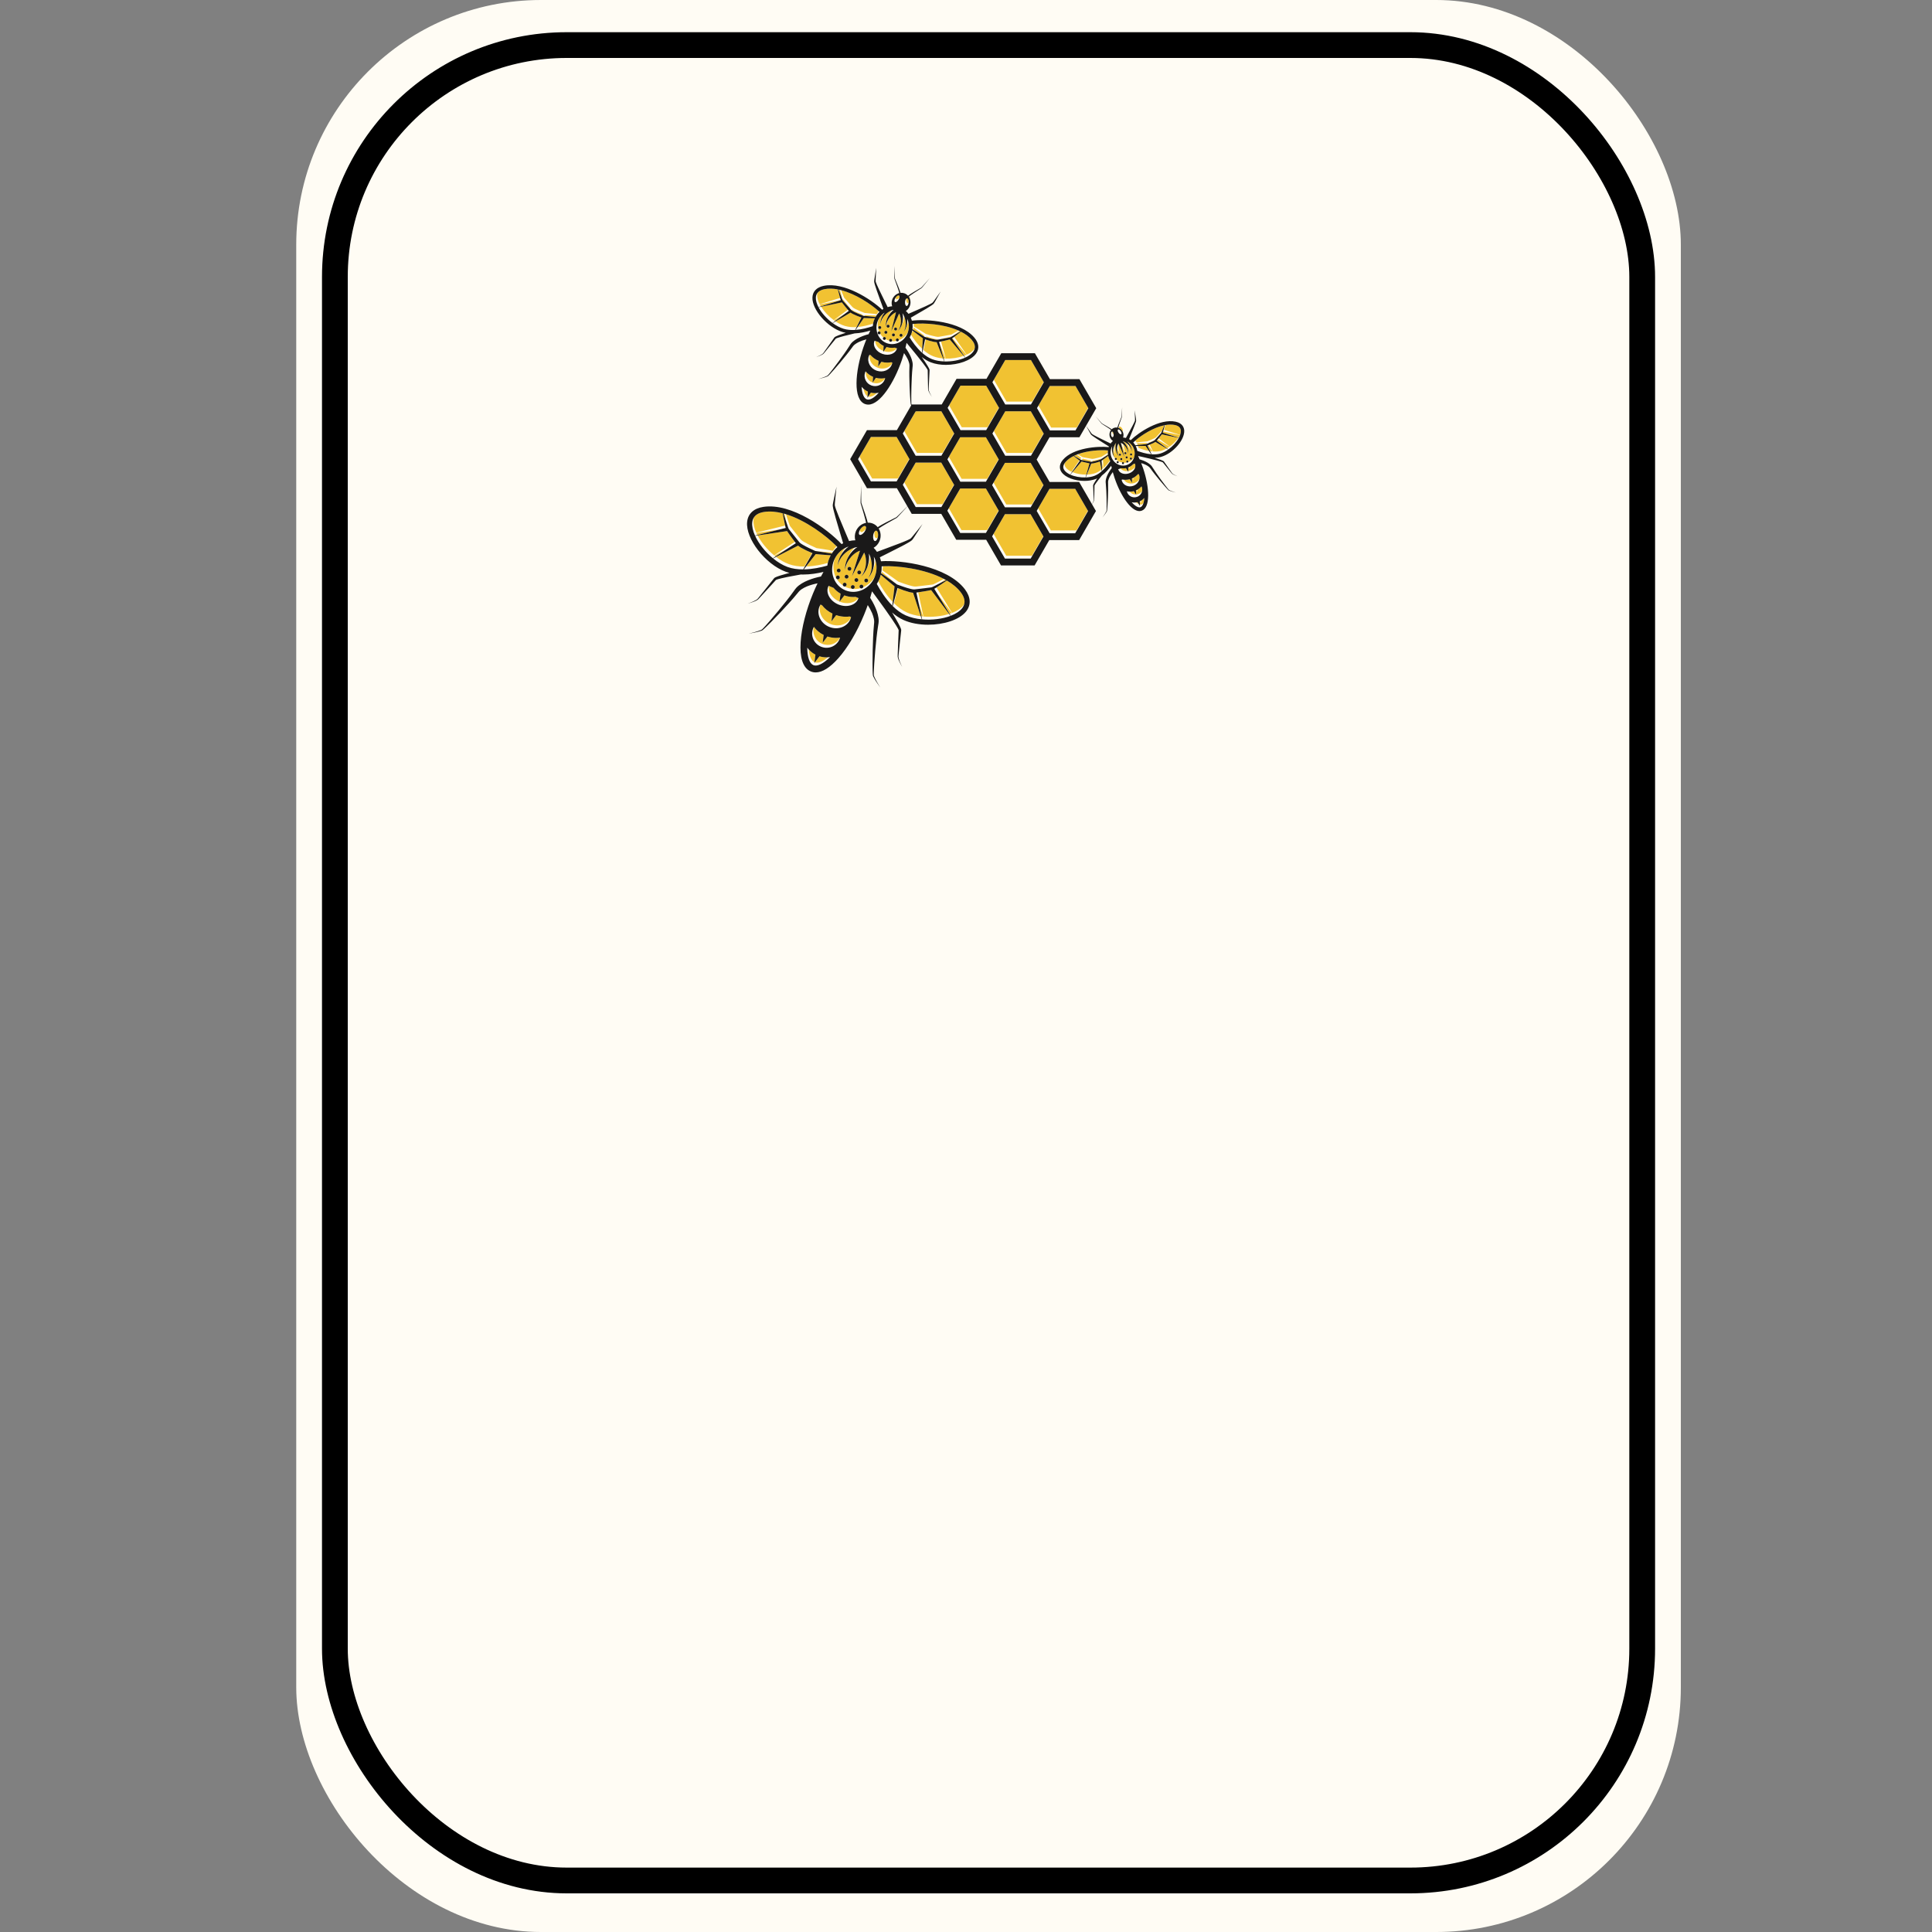 <svg width="300" height="300" viewBox="0 0 300 300" fill="none" xmlns="http://www.w3.org/2000/svg">
<rect x="0" y="0" width="300" height="300" fill="#808080" stroke="none"/>
<rect x="46" width="215" height="300" rx="38" fill="#FFFCF4"/>
<rect x="52" y="7" width="203" height="285" rx="36" stroke="black" stroke-width="4"/>
<g clip-path="url(#clip0_415_3161)">
<path d="M143.384 53.981L143.322 54.283C143.336 54.296 143.349 54.31 143.363 54.322L143.384 53.981ZM140.974 47.066C141.011 47.068 141.047 47.054 141.081 47.028C141.085 46.998 141.089 46.967 141.091 46.935C141.111 46.607 141.003 46.334 140.85 46.325C140.813 46.322 140.776 46.337 140.742 46.362C140.738 46.393 140.734 46.423 140.732 46.455C140.712 46.783 140.82 47.056 140.974 47.066ZM144.928 55.326C145.384 55.502 145.901 55.608 146.439 55.654L145.444 53.133L145.44 53.133C145.285 53.13 145.149 53.105 145.01 53.082C144.575 52.99 144.159 52.869 143.747 52.729L143.412 54.365C143.869 54.769 144.378 55.114 144.928 55.326ZM145.638 52.688C145.483 52.685 145.347 52.66 145.208 52.637C144.738 52.538 144.289 52.405 143.845 52.251L143.82 52.375C144.239 52.5 144.663 52.621 145.083 52.701C145.208 52.723 145.337 52.748 145.451 52.751C145.509 52.752 145.549 52.752 145.614 52.74L145.659 52.733L145.642 52.688L145.638 52.688ZM147.654 52.274C147.39 52.347 147.129 52.405 146.866 52.465C146.604 52.524 146.341 52.582 146.076 52.632L146.016 52.643L146.024 52.669L146.599 52.567L147.385 52.424L147.479 52.405L147.513 52.397L147.547 52.383C147.596 52.361 147.652 52.33 147.706 52.299L147.678 52.267L147.654 52.274ZM139.167 46.452C139.287 46.526 139.501 46.399 139.67 46.167C139.691 46.037 139.67 45.933 139.6 45.889C139.481 45.815 139.267 45.942 139.097 46.175C139.077 46.304 139.098 46.408 139.167 46.452ZM139.83 45.475L139.827 45.472L139.828 45.475H139.83ZM175.345 68.217C175.423 68.26 175.499 68.308 175.572 68.36L175.602 68.33C175.518 68.264 175.429 68.206 175.337 68.155C175.332 68.168 175.326 68.18 175.321 68.193L175.345 68.217ZM148.056 52.082L148.026 52.101L148.033 52.111L148.059 52.095C148.289 51.959 148.521 51.822 148.755 51.69C148.886 51.616 149.017 51.543 149.151 51.473C149.096 51.446 149.041 51.42 148.985 51.394C148.787 51.547 148.589 51.699 148.386 51.845C148.277 51.925 148.169 52.006 148.056 52.082ZM147.883 52.509L147.858 52.527L147.828 52.546L149.701 55.239C149.828 55.193 149.952 55.143 150.07 55.09L147.883 52.509ZM142.961 51.694C142.749 51.538 142.538 51.382 142.33 51.222C142.171 51.101 142.013 50.977 141.856 50.853C141.835 50.964 141.808 51.074 141.777 51.185C141.94 51.281 142.102 51.377 142.263 51.476C142.488 51.611 142.711 51.751 142.933 51.892C143.119 52.007 143.304 52.127 143.487 52.247L143.497 52.085C143.317 51.956 143.138 51.827 142.961 51.694ZM141.14 46.055V46.049L141.087 46.031C141.173 46.147 141.24 46.277 141.29 46.415C141.291 46.246 141.258 46.097 141.201 46C141.186 46.013 141.171 46.025 141.159 46.037L141.14 46.055ZM142.461 51.031C142.686 51.167 142.908 51.307 143.131 51.447C143.345 51.58 143.558 51.718 143.769 51.856C144.269 52.006 144.778 52.16 145.281 52.256C145.406 52.278 145.535 52.303 145.649 52.306C145.707 52.307 145.747 52.307 145.812 52.296L146.007 52.262L146.797 52.122L147.583 51.979L147.677 51.96L147.711 51.952L147.745 51.939C147.796 51.915 147.855 51.882 147.912 51.85L148.257 51.651C148.444 51.539 148.634 51.429 148.823 51.321C146.556 50.316 143.524 50.133 141.914 50.291C141.913 50.422 141.904 50.554 141.886 50.687C142.079 50.8 142.271 50.914 142.461 51.031ZM139.629 45.456L139.626 45.444C139.562 45.468 139.494 45.515 139.426 45.58C139.496 45.551 139.567 45.526 139.64 45.508C139.637 45.492 139.634 45.475 139.629 45.456ZM145.862 53.245L146.529 55.662C146.626 55.669 146.724 55.675 146.822 55.679L145.862 53.245ZM141.03 45.896L141.049 45.881L141.048 45.88C141.022 45.878 140.998 45.887 140.974 45.898L140.999 45.924C141.012 45.911 141.019 45.906 141.03 45.896ZM174.307 66.978C174.395 66.91 174.36 66.7 174.226 66.502C174.089 66.3 173.901 66.188 173.806 66.252C173.753 66.288 173.742 66.371 173.764 66.472C173.988 66.572 174.181 66.748 174.307 66.978ZM151.329 54.153L151.349 54.121C151.446 53.695 151.293 53.24 150.888 52.764C150.457 52.257 149.879 51.843 149.219 51.507C148.875 51.766 148.539 52.036 148.188 52.29L148.168 52.305L150.096 55.077C150.632 54.832 151.068 54.52 151.329 54.153ZM149.639 55.26L147.481 52.711L147.456 52.718C147.192 52.792 146.931 52.85 146.668 52.909C146.486 52.95 146.305 52.99 146.122 53.027L146.855 55.68C147.813 55.708 148.808 55.555 149.639 55.26ZM143.201 54.169L143.299 52.53C143.119 52.401 142.94 52.272 142.763 52.139C142.551 51.983 142.34 51.827 142.132 51.666C141.996 51.563 141.861 51.457 141.726 51.351C141.671 51.511 141.601 51.66 141.525 51.805C141.505 51.861 141.481 51.914 141.459 51.968C141.841 52.589 142.443 53.446 143.201 54.169ZM177.281 78.314C177.389 78.278 177.485 78.197 177.567 78.078C177.629 77.866 177.672 77.611 177.693 77.32C177.552 77.486 177.384 77.629 177.192 77.744L177.218 78.126L177.023 77.833C177.005 77.841 176.99 77.851 176.972 77.859L177.003 78.325C177.105 78.345 177.199 78.342 177.281 78.314ZM169.329 71.497C169.133 71.459 168.937 71.415 168.743 71.37C168.548 71.324 168.353 71.281 168.158 71.225L168.139 71.22L167.953 71.438L168.013 71.451L168.597 71.56L169.184 71.667L169.321 71.691L169.374 71.505L169.329 71.497ZM167.968 70.909C168.009 70.933 168.053 70.958 168.091 70.976L168.116 70.986L168.141 70.992L168.211 71.006L168.795 71.115L169.382 71.222L169.527 71.248C169.575 71.257 169.605 71.257 169.648 71.256C169.733 71.254 169.828 71.236 169.921 71.22C170.296 71.15 170.675 71.037 171.047 70.928C171.368 70.72 171.693 70.518 172.021 70.32C172.018 70.194 172.023 70.069 172.039 69.946C170.929 69.838 168.944 69.942 167.339 70.539C167.464 70.612 167.588 70.687 167.711 70.76L167.968 70.909ZM167.86 71.081C167.775 71.024 167.695 70.963 167.615 70.904C167.475 70.802 167.339 70.697 167.202 70.592C167.056 70.65 166.913 70.71 166.775 70.777C167.026 70.911 167.27 71.061 167.513 71.204L167.72 71.325L167.882 71.096L167.86 71.081ZM169.975 71.503C169.871 71.52 169.77 71.538 169.655 71.54H169.652L169.593 71.687C169.636 71.68 169.68 71.672 169.724 71.665C170.098 71.595 170.477 71.482 170.849 71.372C170.899 71.34 170.95 71.308 171 71.276L170.989 71.221C170.658 71.334 170.325 71.431 169.975 71.503ZM172.926 67.438L172.925 67.427C172.903 67.209 172.811 67.037 172.71 67.012L172.71 67.023C172.732 67.241 172.825 67.413 172.926 67.438ZM167.199 66.39L168.968 63.333L167.001 59.932H163.008L161.25 62.973L163.226 66.39H167.199ZM171.25 71.118C171.44 70.998 171.632 70.88 171.824 70.763C171.898 70.719 171.973 70.676 172.047 70.631C172.042 70.595 172.039 70.559 172.035 70.523C171.775 70.718 171.513 70.911 171.249 71.099L171.25 71.118ZM168.686 73.693L169.176 71.95L169.131 71.941C168.934 71.903 168.74 71.859 168.545 71.814C168.349 71.769 168.156 71.725 167.96 71.67L167.941 71.665L166.531 73.314C167.155 73.569 167.932 73.706 168.686 73.693ZM166.459 73.284L166.847 72.732L166.396 73.259C166.416 73.268 166.438 73.275 166.459 73.284ZM165.475 72.57C165.664 72.838 165.98 73.067 166.371 73.247L167.607 71.486C167.543 71.441 167.479 71.395 167.417 71.349C167.177 71.173 166.945 70.989 166.709 70.809C166.215 71.055 165.783 71.36 165.46 71.736C165.409 71.796 165.363 71.855 165.323 71.913C165.278 72.142 165.327 72.36 165.475 72.57ZM178.301 69.124C178.252 69.141 178.204 69.158 178.155 69.174L178.586 70.05C178.711 70.069 178.837 70.085 178.965 70.096L178.301 69.124ZM178.387 68.798C178.597 68.714 178.805 68.626 179.002 68.526C179.086 68.482 179.173 68.438 179.242 68.388L179.27 68.366C178.968 68.508 178.664 68.626 178.353 68.73L178.387 68.798ZM175.969 68.709C175.985 68.726 175.999 68.746 176.015 68.764C176.001 68.744 175.987 68.724 175.972 68.706L175.969 68.709ZM156.094 63.867L154.325 66.925L156.292 70.325H160.284L162.043 67.285L160.067 63.867H156.094ZM180.371 69.982C180.63 69.905 180.89 69.79 181.145 69.647L179.411 68.616L179.409 68.618C179.316 68.686 179.225 68.733 179.133 68.783C178.927 68.882 178.719 68.969 178.51 69.048L179.027 70.1C179.485 70.133 179.948 70.108 180.371 69.982ZM180.753 66.719L180.744 66.744L183.25 67.534C183.325 67.311 183.363 67.097 183.355 66.899C183.335 66.418 183.033 66.122 182.431 65.995C181.971 65.897 181.47 65.912 180.957 66.003C180.919 66.146 180.881 66.288 180.839 66.43C180.812 66.526 180.785 66.623 180.753 66.719ZM176.984 68.64C177.365 68.599 177.747 68.562 178.129 68.532C178.491 68.393 178.861 68.253 179.2 68.081C179.284 68.037 179.371 67.993 179.44 67.944C179.474 67.918 179.498 67.9 179.53 67.864L179.63 67.755L180.031 67.314L180.428 66.873L180.475 66.819L180.479 66.815C180.584 66.554 180.685 66.29 180.803 66.032C179.088 66.384 177.261 67.565 176.29 68.412C176.361 68.503 176.429 68.597 176.488 68.699C176.653 68.678 176.819 68.658 176.984 68.64ZM180.615 66.999L180.604 67.015L180.6 67.02C180.586 67.068 180.571 67.116 180.555 67.164L180.546 67.189L182.993 67.96C183.085 67.827 183.169 67.693 183.241 67.56L180.615 66.999ZM179.751 68.256C179.714 68.299 179.679 68.344 179.641 68.386L179.611 68.42L181.204 69.613C181.339 69.535 181.473 69.45 181.603 69.357L179.751 68.256ZM177.931 68.977C178.002 68.949 178.073 68.922 178.144 68.894L178.073 68.79C177.714 68.803 177.354 68.81 176.994 68.812C176.845 68.813 176.696 68.812 176.547 68.811C176.594 68.903 176.636 68.999 176.673 69.099C176.711 69.094 176.748 69.089 176.786 69.085C177.167 69.043 177.549 69.006 177.931 68.977ZM182.973 67.99L180.417 67.444L180.406 67.459C180.284 67.622 180.157 67.775 180.029 67.929C179.993 67.972 179.956 68.015 179.92 68.058L181.63 69.339C182.153 68.963 182.626 68.484 182.973 67.99ZM130.996 46.041C131.021 46.101 131.047 46.164 131.073 46.213L131.091 46.245L131.113 46.272L131.175 46.344L131.707 46.94L132.244 47.536L132.377 47.682C132.421 47.731 132.452 47.755 132.499 47.79C132.59 47.858 132.708 47.917 132.82 47.977C133.276 48.21 133.772 48.401 134.259 48.59C134.511 48.61 134.762 48.633 135.014 48.659C135.275 48.685 135.537 48.711 135.798 48.743C135.913 48.756 136.028 48.771 136.142 48.785C136.234 48.622 136.338 48.469 136.452 48.327C135.239 47.227 132.886 45.647 130.601 45.055C130.685 45.26 130.767 45.466 130.847 45.671L130.996 46.041ZM176.284 72.498C176.311 72.351 176.304 72.203 176.256 72.06C176.247 72.034 176.236 72.007 176.225 71.982L175.971 72.068C175.805 72.238 175.613 72.383 175.396 72.494L175.419 72.827L175.242 72.562C175.22 72.571 175.198 72.583 175.175 72.592L175.211 73.131C175.307 73.116 175.403 73.093 175.498 73.06C175.836 72.946 176.108 72.741 176.284 72.498ZM174.442 73.059C174.655 73.141 174.892 73.168 175.133 73.141L174.834 72.691C174.69 72.721 174.545 72.736 174.402 72.736C174.291 72.736 174.18 72.727 174.071 72.71L173.992 72.737C174.1 72.876 174.253 72.987 174.442 73.059ZM173.979 71.38C174.032 71.452 174.133 71.467 174.204 71.415C174.276 71.362 174.291 71.261 174.238 71.19C174.186 71.119 174.085 71.103 174.013 71.156C173.942 71.209 173.927 71.309 173.979 71.38ZM174.812 71.118C174.865 71.189 174.965 71.204 175.037 71.152C175.108 71.099 175.124 70.999 175.071 70.927C175.018 70.856 174.918 70.84 174.846 70.893C174.774 70.946 174.759 71.046 174.812 71.118ZM175.477 71.308C175.53 71.38 175.631 71.395 175.702 71.343C175.774 71.29 175.789 71.189 175.737 71.118C175.684 71.046 175.583 71.031 175.511 71.084C175.44 71.136 175.425 71.237 175.477 71.308ZM175.501 70.661C175.554 70.732 175.655 70.748 175.726 70.695C175.798 70.642 175.813 70.542 175.761 70.47C175.708 70.399 175.607 70.383 175.536 70.436C175.464 70.489 175.449 70.589 175.501 70.661ZM172.674 69.51C172.667 69.577 172.662 69.645 172.661 69.712C172.657 69.953 172.686 70.194 172.758 70.42C172.829 70.646 172.938 70.856 173.076 71.042C172.969 70.837 172.897 70.618 172.864 70.396C172.829 70.174 172.839 69.949 172.877 69.732C172.88 69.714 172.885 69.697 172.888 69.679C172.904 69.78 172.925 69.879 172.956 69.975C173.027 70.202 173.136 70.412 173.274 70.597C173.167 70.392 173.095 70.174 173.062 69.951C173.027 69.73 173.037 69.504 173.075 69.287C173.092 69.188 173.117 69.09 173.147 68.994C173.178 68.944 173.211 68.895 173.245 68.85C173.26 68.832 173.276 68.814 173.292 68.797L173.313 68.775C173.304 68.801 173.294 68.826 173.286 68.852C173.269 68.911 173.256 68.971 173.247 69.03C173.218 69.198 173.212 69.365 173.221 69.53C173.225 69.594 173.23 69.657 173.239 69.72C173.269 69.945 173.328 70.164 173.421 70.367C173.514 70.57 173.636 70.756 173.782 70.917C173.547 70.55 173.438 70.123 173.455 69.708C173.458 69.633 173.465 69.559 173.475 69.485C173.509 69.636 173.555 69.783 173.62 69.922C173.709 70.12 173.828 70.301 173.968 70.459C173.918 70.438 173.859 70.44 173.811 70.475C173.739 70.528 173.724 70.628 173.777 70.7C173.83 70.771 173.93 70.787 174.002 70.734C174.073 70.681 174.089 70.581 174.036 70.509C174.019 70.487 173.997 70.472 173.972 70.46C173.743 70.096 173.636 69.674 173.653 69.263C173.657 69.145 173.671 69.028 173.694 68.914L173.733 69.003L174.583 70.941L174.08 68.898L174.665 70.233L174.654 70.238C174.583 70.29 174.567 70.391 174.62 70.463C174.673 70.534 174.773 70.549 174.845 70.496C174.917 70.444 174.932 70.344 174.879 70.272C174.839 70.218 174.772 70.196 174.711 70.212L174.407 68.979C174.518 69.068 174.62 69.171 174.713 69.283C174.979 69.602 175.153 70.007 175.19 70.441C175.207 70.224 175.191 70.002 175.14 69.785C175.091 69.568 175.004 69.358 174.892 69.161C174.778 68.964 174.638 68.779 174.465 68.618C174.422 68.577 174.376 68.538 174.327 68.502C174.415 68.528 174.505 68.559 174.592 68.603C174.668 68.64 174.742 68.683 174.815 68.729C174.848 68.764 174.88 68.801 174.91 68.838C175.177 69.157 175.351 69.562 175.388 69.996C175.405 69.78 175.389 69.558 175.338 69.341C175.321 69.264 175.297 69.188 175.271 69.113C175.375 69.227 175.469 69.352 175.544 69.489C175.654 69.686 175.73 69.902 175.769 70.131C175.766 69.9 175.724 69.667 175.643 69.444C175.563 69.221 175.439 69.012 175.289 68.823C175.208 68.722 175.119 68.627 175.024 68.539C175.343 68.687 175.624 68.927 175.833 69.234C175.894 69.377 175.94 69.529 175.967 69.686C175.966 69.596 175.957 69.506 175.944 69.417C175.999 69.518 176.048 69.624 176.087 69.737C176.232 70.165 176.229 70.604 176.11 70.997C175.899 71.343 175.582 71.616 175.183 71.757C175.215 71.704 175.214 71.634 175.174 71.581C175.122 71.51 175.021 71.494 174.949 71.547C174.878 71.599 174.862 71.7 174.915 71.771C174.931 71.793 174.951 71.807 174.974 71.818C174.823 71.852 174.671 71.862 174.52 71.855L174.505 71.823C174.453 71.752 174.352 71.737 174.28 71.789C174.267 71.799 174.258 71.811 174.248 71.824C173.925 71.76 173.621 71.606 173.365 71.384C173.433 71.331 173.448 71.233 173.396 71.163C173.343 71.091 173.242 71.076 173.171 71.129L173.142 71.16C172.979 70.968 172.848 70.74 172.761 70.485C172.65 70.158 172.627 69.825 172.674 69.51ZM174.269 72.266L174.196 72.291C174.331 72.306 174.468 72.308 174.605 72.291L174.599 72.292C174.489 72.292 174.378 72.282 174.269 72.266ZM177.337 76.273C177.381 76.073 177.373 75.86 177.303 75.654C177.288 75.608 177.269 75.564 177.248 75.521C177.071 75.73 176.853 75.908 176.602 76.046L176.624 76.377L176.452 76.119C176.428 76.13 176.406 76.144 176.381 76.154L176.423 76.778C176.529 76.771 176.635 76.751 176.739 76.716C176.99 76.632 177.194 76.472 177.337 76.273ZM178.413 70.022L177.875 69.235C177.516 69.248 177.156 69.254 176.795 69.257C176.772 69.257 176.748 69.256 176.724 69.256C176.754 69.359 176.778 69.462 176.795 69.564C177.204 69.721 177.784 69.911 178.413 70.022ZM176.624 77.978C176.555 77.995 176.485 78.006 176.415 78.016C176.556 78.126 176.689 78.209 176.814 78.263L176.624 77.978ZM153.29 74.352L155.059 71.294L153.092 67.894H149.099L147.34 70.935L149.317 74.352H153.29ZM175.817 76.66C176.001 76.749 176.2 76.789 176.399 76.78L176.056 76.266C175.86 76.317 175.661 76.343 175.463 76.343C175.447 76.343 175.431 76.341 175.415 76.34C175.522 76.473 175.658 76.583 175.817 76.66ZM171.053 71.542L171.051 71.544L171.123 72.859C171.179 72.813 171.235 72.767 171.289 72.719L171.053 71.542ZM136.064 83.566C136.148 83.576 136.234 83.525 136.309 83.433C136.322 83.375 136.333 83.314 136.341 83.252C136.395 82.807 136.269 82.426 136.06 82.401C135.975 82.391 135.89 82.442 135.815 82.534C135.802 82.592 135.79 82.653 135.783 82.716C135.729 83.16 135.855 83.541 136.064 83.566ZM146.375 70.325L148.144 67.267L146.177 63.867H142.185L142.18 63.876C142.235 63.958 142.289 64.041 142.345 64.122C142.286 64.047 142.228 63.97 142.169 63.894L140.416 66.925L142.383 70.325H146.375ZM153.334 66.344L155.103 63.286L153.136 59.886H149.144L147.375 62.944L149.342 66.344H153.334ZM160.284 62.363L162.053 59.305L160.086 55.905H156.094L154.325 58.963L156.292 62.363H160.284ZM139.425 74.306L141.194 71.248L139.227 67.848H135.235L133.466 70.906L135.433 74.306H139.425ZM160.24 78.333L162.009 75.275L160.042 71.875H156.049L154.281 74.933L156.248 78.333H160.24ZM153.29 82.314L155.059 79.256L153.092 75.856H149.1L147.331 78.914L149.297 82.314H153.29ZM170.149 73.44C170.467 73.319 170.766 73.138 171.043 72.923L170.791 71.666C170.461 71.779 170.127 71.876 169.777 71.948C169.679 71.964 169.582 71.98 169.475 71.984L168.791 73.692C169.275 73.674 169.745 73.594 170.149 73.44ZM167.155 82.36L168.924 79.302L166.957 75.902H162.964L161.205 78.943L163.182 82.36H167.155ZM172.355 71.51C172.276 71.371 172.206 71.225 172.152 71.068C172.121 70.975 172.096 70.881 172.076 70.786C172.024 70.826 171.973 70.866 171.921 70.906C171.704 71.07 171.484 71.228 171.264 71.387L171.336 72.677C171.737 72.314 172.082 71.892 172.355 71.51ZM146.375 78.287L148.134 75.246L146.158 71.829H142.185L140.416 74.887L142.383 78.287H146.375ZM160.24 86.295L161.999 83.254L160.023 79.837H156.049L154.281 82.895L156.248 86.295H160.24ZM175.075 74.959C175.409 75.108 175.793 75.123 176.157 75C176.48 74.89 176.742 74.686 176.914 74.434C176.965 74.221 176.959 73.998 176.886 73.781C176.866 73.721 176.84 73.662 176.81 73.607L176.678 73.651C176.486 73.868 176.247 74.054 175.971 74.199L175.993 74.518L175.826 74.268C175.801 74.28 175.777 74.294 175.751 74.304L175.795 74.963L175.429 74.414C175.207 74.474 174.981 74.505 174.758 74.505C174.681 74.505 174.604 74.501 174.529 74.494C174.656 74.694 174.843 74.855 175.075 74.959ZM136.339 57.119C137.196 57.414 138.101 57.115 138.531 56.45C138.544 56.403 138.555 56.356 138.563 56.308L138.39 56.248C138.189 56.287 137.985 56.308 137.777 56.308C137.473 56.308 137.164 56.264 136.86 56.181L136.364 56.917L136.428 56.032C135.93 55.824 135.507 55.517 135.184 55.148L135.045 55.099C134.889 55.934 135.429 56.807 136.339 57.119ZM137.427 58.792C137.434 58.763 137.444 58.735 137.45 58.707C137.243 58.751 137.029 58.774 136.811 58.774C136.545 58.774 136.274 58.739 136.005 58.668L135.506 59.41C135.519 59.414 135.532 59.42 135.545 59.425C136.263 59.672 137.035 59.391 137.427 58.792ZM134.61 58.608C134.795 58.981 135.112 59.263 135.504 59.409L135.568 58.516C135.127 58.328 134.752 58.05 134.455 57.715C134.418 58.018 134.47 58.326 134.61 58.608ZM134.71 61.529L134.763 60.806C134.51 60.694 134.283 60.542 134.08 60.363C134.2 60.964 134.417 61.37 134.71 61.529ZM138.657 54.52C138.91 54.424 139.116 54.276 139.262 54.092L138.942 53.982C138.799 54.003 138.655 54.015 138.511 54.015C138.227 54.015 137.941 53.972 137.658 53.886L137.236 54.514L137.237 54.515C137.722 54.681 138.227 54.683 138.657 54.52ZM137.159 54.484L137.214 53.711C136.901 53.557 136.626 53.351 136.391 53.106L135.9 52.938C135.902 53.56 136.399 54.193 137.159 54.484ZM122.551 81.382C122.58 81.466 122.611 81.553 122.642 81.623C122.649 81.638 122.657 81.662 122.664 81.667L122.692 81.705L122.771 81.809L123.448 82.663L124.132 83.517L124.302 83.727C124.358 83.798 124.399 83.833 124.459 83.884C124.579 83.983 124.734 84.074 124.882 84.164C125.484 84.518 126.145 84.816 126.793 85.112C127.135 85.16 127.477 85.211 127.818 85.267C128.172 85.323 128.526 85.379 128.879 85.442C129.035 85.469 129.191 85.497 129.347 85.525C129.51 85.269 129.698 85.034 129.902 84.821C128.32 83.204 125.153 80.802 122.036 79.845C122.154 80.185 122.267 80.526 122.377 80.867L122.551 81.382ZM122.444 82.068C122.451 82.082 122.459 82.107 122.466 82.112L122.494 82.15L122.573 82.254L122.581 82.264C122.534 82.196 122.486 82.129 122.44 82.059L122.444 82.068ZM133.652 82.587C133.823 82.708 134.172 82.51 134.432 82.145C134.444 82.128 134.455 82.109 134.466 82.091C134.505 81.917 134.484 81.774 134.393 81.709C134.221 81.588 133.872 81.786 133.613 82.151C133.6 82.169 133.59 82.187 133.578 82.205C133.54 82.379 133.56 82.522 133.652 82.587ZM136.383 50.862C136.383 50.988 136.485 51.09 136.612 51.09C136.739 51.09 136.841 50.988 136.841 50.862C136.841 50.735 136.739 50.632 136.612 50.632C136.485 50.632 136.383 50.735 136.383 50.862ZM137.327 51.603C137.327 51.73 137.429 51.832 137.556 51.832C137.683 51.832 137.785 51.73 137.785 51.603C137.785 51.477 137.683 51.374 137.556 51.374C137.429 51.374 137.327 51.477 137.327 51.603ZM137.671 50.652C137.671 50.778 137.773 50.881 137.9 50.881C138.027 50.881 138.129 50.778 138.129 50.652C138.129 50.525 138.027 50.423 137.9 50.423C137.773 50.423 137.671 50.525 137.671 50.652ZM138.505 52.004C138.505 52.13 138.607 52.233 138.734 52.233C138.861 52.233 138.963 52.13 138.963 52.004C138.963 51.878 138.861 51.775 138.734 51.775C138.607 51.775 138.505 51.878 138.505 52.004ZM138.839 51.09C138.839 51.217 138.942 51.319 139.069 51.319C139.195 51.319 139.298 51.217 139.298 51.09C139.298 50.964 139.195 50.862 139.069 50.862C138.942 50.862 138.839 50.964 138.839 51.09ZM139.683 52.061C139.683 52.188 139.785 52.29 139.912 52.29C140.039 52.29 140.142 52.188 140.142 52.061C140.142 51.935 140.039 51.832 139.912 51.832C139.785 51.832 139.683 51.935 139.683 52.061ZM136.447 49.526L136.448 49.523C136.641 49.173 136.902 48.878 137.205 48.651C137.156 48.747 137.11 48.844 137.074 48.945C137.066 48.965 137.061 48.985 137.054 49.005C136.985 49.13 136.924 49.257 136.876 49.39C136.765 49.689 136.708 50.002 136.701 50.312C136.743 50.076 136.815 49.85 136.914 49.638C136.906 49.714 136.901 49.791 136.899 49.867C136.925 49.724 136.962 49.585 137.009 49.45C137.154 49.186 137.35 48.954 137.569 48.755C137.788 48.556 138.035 48.388 138.294 48.264C138.336 48.243 138.38 48.226 138.423 48.209C138.326 48.332 138.239 48.461 138.162 48.594C138.062 48.767 137.978 48.949 137.912 49.135C137.785 49.371 137.685 49.62 137.625 49.878C137.556 50.169 137.533 50.468 137.554 50.759C137.58 50.48 137.648 50.211 137.75 49.959C137.744 50.078 137.744 50.197 137.753 50.314C137.773 50.089 137.821 49.869 137.893 49.66C137.983 49.498 138.087 49.345 138.204 49.204C138.382 48.99 138.587 48.8 138.811 48.655C138.914 48.585 139.023 48.533 139.129 48.491L138.388 51.443L138.586 50.995L138.586 50.998L139.616 48.678C139.669 48.77 139.718 48.869 139.753 48.978C139.839 49.23 139.885 49.506 139.893 49.784C139.901 50.063 139.873 50.347 139.796 50.621C139.78 50.682 139.761 50.742 139.74 50.801C139.71 50.856 139.678 50.911 139.644 50.964C139.666 50.94 139.686 50.914 139.708 50.889C139.639 51.069 139.553 51.244 139.446 51.409C139.643 51.193 139.808 50.943 139.934 50.671C139.973 50.587 140.006 50.501 140.036 50.414C140.07 50.353 140.102 50.29 140.132 50.226C140.259 49.954 140.339 49.659 140.382 49.357C140.392 49.285 140.399 49.212 140.405 49.138C140.491 49.346 140.555 49.567 140.594 49.794C140.644 50.086 140.655 50.389 140.607 50.687C140.562 50.986 140.464 51.279 140.319 51.554C140.492 51.323 140.631 51.06 140.728 50.78C140.816 50.62 140.891 50.452 140.948 50.275C140.983 50.166 141.009 50.053 141.03 49.939C141.177 50.456 141.175 51.031 140.983 51.59C140.66 52.18 140.146 52.614 139.561 52.831C139.564 52.816 139.566 52.8 139.566 52.784C139.566 52.658 139.463 52.555 139.336 52.555C139.21 52.555 139.107 52.658 139.107 52.784C139.107 52.846 139.132 52.902 139.172 52.943C138.947 52.987 138.716 52.998 138.484 52.976C138.512 52.938 138.528 52.892 138.528 52.841C138.528 52.715 138.426 52.612 138.299 52.612C138.172 52.612 138.07 52.715 138.07 52.841C138.07 52.861 138.073 52.88 138.078 52.899C138.033 52.886 137.988 52.876 137.944 52.861C137.796 52.81 137.657 52.744 137.525 52.667C137.544 52.634 137.556 52.596 137.556 52.555C137.556 52.428 137.453 52.326 137.327 52.326C137.259 52.326 137.2 52.355 137.158 52.401C136.972 52.238 136.813 52.048 136.683 51.837C136.717 51.797 136.739 51.746 136.739 51.689C136.739 51.563 136.636 51.46 136.509 51.46L136.494 51.462C136.254 50.876 136.219 50.189 136.447 49.526ZM135.697 49.781C135.741 49.656 135.791 49.535 135.847 49.419C135.76 49.418 135.673 49.419 135.586 49.418C135.323 49.417 135.06 49.41 134.797 49.404C134.576 49.4 134.355 49.391 134.134 49.382L133.174 50.773C134.051 50.698 134.905 50.474 135.575 50.25C135.604 50.093 135.644 49.937 135.697 49.781ZM135.783 48.973C135.52 48.972 135.258 48.966 134.995 48.959C134.774 48.955 134.553 48.946 134.332 48.938L134.252 49.052C134.44 49.068 134.628 49.084 134.816 49.104C135.077 49.13 135.339 49.156 135.6 49.188C135.712 49.2 135.824 49.215 135.936 49.229C135.97 49.142 136.005 49.056 136.045 48.974C135.958 48.973 135.871 48.974 135.783 48.973ZM136.159 61.031C136.067 61.041 135.974 61.047 135.88 61.047C135.665 61.047 135.446 61.02 135.229 60.967L134.82 61.575C135.17 61.685 135.637 61.489 136.159 61.031ZM132.642 48.322C132.518 48.255 132.396 48.191 132.272 48.099L132.268 48.096L132.192 48.141C132.229 48.18 132.259 48.204 132.301 48.235C132.392 48.302 132.51 48.362 132.622 48.421C133.027 48.629 133.463 48.802 133.897 48.971L133.955 48.854C133.51 48.703 133.074 48.532 132.642 48.322ZM131.961 47.785C131.783 47.583 131.612 47.376 131.442 47.168C131.271 46.959 131.101 46.753 130.938 46.534L130.923 46.513L130.819 46.535C130.837 46.578 130.856 46.622 130.875 46.658L130.893 46.69L130.915 46.716L130.977 46.789L131.509 47.385L131.947 47.871L132.001 47.83L131.961 47.785ZM130.74 46.135C130.697 46.005 130.662 45.875 130.625 45.746C130.555 45.503 130.492 45.259 130.43 45.015C130.344 44.995 130.257 44.972 130.172 44.955C130.234 45.092 130.292 45.231 130.351 45.369C130.453 45.617 130.552 45.867 130.649 46.116L130.679 46.191L130.751 46.168L130.74 46.135ZM127.47 47.569L130.553 46.613L130.546 46.591L127.298 47.269C127.351 47.369 127.409 47.469 127.47 47.569ZM127.285 47.243L130.448 46.263C130.441 46.239 130.434 46.215 130.427 46.19C130.307 45.775 130.209 45.356 130.097 44.94C129.37 44.8 128.66 44.771 128.007 44.906C127.494 45.012 127.13 45.215 126.915 45.51C126.898 45.588 126.887 45.671 126.883 45.758C126.863 46.207 127.014 46.721 127.285 47.243ZM121.831 79.784C121.766 79.766 121.7 79.747 121.635 79.729C121.704 79.908 121.768 80.09 121.831 80.27C121.919 80.522 122.003 80.776 122.086 81.029C122.081 81.003 122.075 80.977 122.069 80.951C121.981 80.563 121.907 80.174 121.831 79.784ZM132.993 50.788L133.737 49.292C133.299 49.143 132.87 48.974 132.444 48.766C132.321 48.699 132.198 48.635 132.074 48.543L132.07 48.54L129.752 49.905C130.224 50.218 130.718 50.466 131.206 50.614C131.769 50.784 132.383 50.824 132.993 50.788ZM129.675 49.854L131.186 48.733L129.495 49.728C129.555 49.771 129.615 49.813 129.675 49.854ZM129.469 49.709L131.646 48.093C131.51 47.935 131.376 47.774 131.244 47.612C131.073 47.404 130.903 47.198 130.74 46.978L130.725 46.957L127.507 47.629C127.981 48.386 128.682 49.133 129.469 49.709ZM146.406 90.335C146.578 90.251 146.751 90.166 146.926 90.087C146.875 90.058 146.823 90.03 146.771 90.002C146.473 90.206 146.175 90.41 145.871 90.606C146.049 90.515 146.226 90.423 146.406 90.335ZM149.582 94.017C149.633 93.953 149.677 93.889 149.718 93.824C149.87 93.266 149.698 92.651 149.198 91.989C148.65 91.263 147.896 90.652 147.022 90.143C146.542 90.463 146.073 90.796 145.586 91.108C145.53 91.144 145.473 91.181 145.416 91.218L147.839 95.172C148.585 94.882 149.199 94.493 149.582 94.017ZM142.631 93.579L143.085 95.698C143.169 95.708 143.253 95.718 143.337 95.726L142.631 93.579ZM147.376 95.333L144.589 91.627L144.554 91.634C144.189 91.713 143.829 91.772 143.466 91.832C143.171 91.881 142.875 91.927 142.579 91.968L143.386 95.731C144.75 95.853 146.188 95.707 147.376 95.333ZM132.316 93.539C132.737 93.407 133.071 93.171 133.289 92.861L132.855 92.684C132.737 92.695 132.618 92.701 132.498 92.701C132.034 92.701 131.566 92.62 131.111 92.453L130.378 93.418L130.382 93.42C131.03 93.685 131.717 93.728 132.316 93.539ZM128.922 92.149C129.212 92.697 129.723 93.144 130.361 93.41L130.521 92.18C130.107 91.946 129.74 91.643 129.434 91.282L128.707 90.985C128.643 91.358 128.715 91.76 128.922 92.149ZM140.812 95.1C141.456 95.392 142.2 95.584 142.98 95.686L141.78 92.04L141.775 92.04C141.564 92.023 141.381 91.979 141.194 91.936C140.586 91.77 140.008 91.564 139.439 91.331L138.818 93.664C139.41 94.253 140.078 94.767 140.812 95.1ZM137.776 89.086C138.072 89.288 138.364 89.497 138.655 89.705C138.937 89.904 139.215 90.108 139.492 90.313C140.162 90.557 140.843 90.808 141.521 90.978C141.69 91.018 141.863 91.062 142.019 91.076C142.097 91.081 142.151 91.085 142.241 91.074L142.51 91.044L143.597 90.915L144.68 90.782L144.81 90.763L144.856 90.756C144.864 90.757 144.887 90.745 144.903 90.74C144.974 90.712 145.058 90.671 145.137 90.633L145.624 90.388C145.941 90.223 146.261 90.059 146.583 89.9C143.529 88.302 139.288 87.819 137.099 87.927C137.088 88.143 137.063 88.359 137.02 88.573C137.274 88.742 137.526 88.912 137.776 89.086ZM136.594 89.797C136.582 89.829 136.572 89.862 136.558 89.894C136.503 90.028 136.442 90.157 136.376 90.282C136.857 91.174 137.623 92.414 138.62 93.462L138.906 91.049C138.671 90.859 138.437 90.669 138.206 90.474C137.93 90.245 137.655 90.016 137.385 89.78C137.194 89.618 137.005 89.451 136.817 89.284C136.797 89.339 136.779 89.395 136.756 89.45C136.707 89.569 136.652 89.685 136.594 89.797ZM134.805 90.141C134.805 89.977 134.672 89.844 134.508 89.844C134.344 89.844 134.211 89.977 134.211 90.141C134.211 90.304 134.344 90.437 134.508 90.437C134.672 90.437 134.805 90.304 134.805 90.141ZM133.713 88.884C133.713 88.72 133.58 88.587 133.416 88.587C133.252 88.587 133.119 88.72 133.119 88.884C133.119 89.047 133.252 89.18 133.416 89.18C133.58 89.18 133.713 89.047 133.713 88.884ZM133.28 90.066C133.28 89.903 133.147 89.77 132.983 89.77C132.819 89.77 132.686 89.903 132.686 90.066C132.686 90.23 132.819 90.363 132.983 90.363C133.147 90.363 133.28 90.23 133.28 90.066ZM132.717 91.15C132.717 90.987 132.584 90.854 132.42 90.854C132.256 90.854 132.123 90.987 132.123 91.15C132.123 91.314 132.256 91.447 132.42 91.447C132.584 91.447 132.717 91.314 132.717 91.15ZM132.2 88.316C132.2 88.152 132.067 88.019 131.903 88.019C131.739 88.019 131.606 88.152 131.606 88.316C131.606 88.479 131.739 88.612 131.903 88.612C132.067 88.612 132.2 88.479 132.2 88.316ZM131.755 89.548C131.755 89.384 131.622 89.251 131.458 89.251C131.293 89.251 131.161 89.384 131.161 89.548C131.161 89.711 131.293 89.844 131.458 89.844C131.622 89.844 131.755 89.711 131.755 89.548ZM130.533 88.587C130.533 88.424 130.4 88.291 130.236 88.291C130.071 88.291 129.939 88.424 129.939 88.587C129.939 88.751 130.071 88.884 130.236 88.884C130.4 88.884 130.533 88.751 130.533 88.587ZM135.679 88.202C135.827 87.822 135.905 87.415 135.931 87.003C136.192 87.806 136.168 88.679 135.858 89.494C135.442 90.276 134.788 90.861 134.039 91.181C134.052 91.149 134.059 91.114 134.059 91.076C134.059 90.912 133.926 90.78 133.762 90.78C133.598 90.78 133.465 90.912 133.465 91.076C133.465 91.186 133.526 91.281 133.615 91.332C132.922 91.529 132.176 91.508 131.477 91.222C131.37 91.178 131.267 91.13 131.167 91.076C131.328 91.072 131.458 90.941 131.458 90.78C131.458 90.616 131.325 90.483 131.161 90.483C130.996 90.483 130.864 90.616 130.864 90.78C130.864 90.827 130.876 90.872 130.896 90.911C130.51 90.652 130.185 90.31 129.937 89.905C129.984 89.937 130.041 89.955 130.103 89.955C130.266 89.955 130.4 89.823 130.4 89.659C130.4 89.495 130.266 89.362 130.103 89.362C129.938 89.362 129.806 89.495 129.806 89.659L129.807 89.675C129.75 89.564 129.698 89.45 129.652 89.331C129.326 88.482 129.333 87.539 129.664 86.664C130.039 85.957 130.608 85.41 131.266 85.074C130.99 85.389 130.755 85.738 130.592 86.117C130.564 86.18 130.541 86.245 130.517 86.31C130.473 86.392 130.431 86.476 130.394 86.562C130.219 86.96 130.116 87.383 130.083 87.805C130.137 87.578 130.213 87.359 130.306 87.15C130.297 87.219 130.286 87.29 130.281 87.36C130.318 87.205 130.367 87.054 130.423 86.907C130.468 86.821 130.517 86.737 130.569 86.656C130.789 86.307 131.074 86.006 131.389 85.752C131.703 85.498 132.052 85.289 132.415 85.141C132.491 85.109 132.567 85.082 132.644 85.057C132.524 85.179 132.412 85.306 132.308 85.44C132.236 85.533 132.167 85.628 132.102 85.725C131.921 86 131.77 86.292 131.658 86.596C131.543 86.818 131.446 87.048 131.376 87.286C131.259 87.678 131.204 88.083 131.211 88.481C131.252 88.208 131.324 87.943 131.42 87.69C131.411 87.806 131.407 87.922 131.409 88.037C131.448 87.772 131.517 87.516 131.609 87.271C131.772 86.956 131.981 86.669 132.218 86.414C132.477 86.136 132.773 85.894 133.089 85.713C133.234 85.626 133.387 85.563 133.535 85.514L133.454 85.772L132.291 89.478L134.184 85.805C134.249 85.935 134.307 86.076 134.346 86.228C134.444 86.578 134.484 86.958 134.473 87.338C134.462 87.718 134.401 88.103 134.276 88.47C134.261 88.513 134.243 88.555 134.228 88.597C134.141 88.76 134.044 88.919 133.933 89.07C133.992 89.013 134.048 88.953 134.103 88.891C134.001 89.108 133.88 89.318 133.735 89.515C134.021 89.237 134.266 88.91 134.458 88.549C134.54 88.397 134.609 88.239 134.67 88.077C134.857 87.724 134.987 87.338 135.066 86.939C135.097 86.781 135.118 86.619 135.133 86.456C135.236 86.749 135.307 87.058 135.343 87.372C135.387 87.774 135.379 88.188 135.29 88.591C135.253 88.762 135.201 88.931 135.14 89.097C135.103 89.167 135.067 89.237 135.026 89.305C135.05 89.275 135.073 89.244 135.096 89.213C135.021 89.397 134.932 89.577 134.828 89.749C135.101 89.426 135.325 89.053 135.481 88.647C135.487 88.63 135.492 88.612 135.498 88.596C135.565 88.468 135.627 88.338 135.679 88.202ZM138.404 90.029C138.129 89.8 137.853 89.571 137.583 89.335C137.376 89.159 137.173 88.98 136.97 88.8C136.948 88.889 136.921 88.977 136.893 89.065C137.122 89.219 137.352 89.373 137.578 89.531C137.874 89.733 138.165 89.942 138.457 90.15C138.674 90.303 138.888 90.461 139.102 90.618L139.104 90.604C138.869 90.414 138.635 90.224 138.404 90.029ZM145.53 92.17L147.452 95.309C147.57 95.271 147.687 95.231 147.799 95.188L145.53 92.17ZM128.562 102.064C128.487 102.069 128.413 102.073 128.338 102.073C127.974 102.073 127.605 102.018 127.243 101.907L126.528 102.847C127.02 103.035 127.742 102.748 128.562 102.064ZM120.211 86.239L123.42 84.135C123.233 83.891 123.051 83.645 122.871 83.397C122.655 83.1 122.439 82.805 122.235 82.493L122.216 82.464L117.643 83.145C118.225 84.248 119.149 85.366 120.211 86.239ZM120.428 86.411L122.068 85.336L120.248 86.27C120.308 86.318 120.368 86.365 120.428 86.411ZM117.605 83.073L121.016 82.227L117.451 82.759C117.499 82.863 117.551 82.968 117.605 83.073ZM124.916 87.971L126.116 85.874C125.537 85.638 124.973 85.377 124.415 85.064C124.251 84.963 124.09 84.866 123.928 84.731L123.924 84.727L120.512 86.478C121.144 86.959 121.816 87.349 122.487 87.595C123.243 87.873 124.08 87.975 124.916 87.971ZM117.434 82.719L121.918 81.608C121.902 81.537 121.887 81.466 121.871 81.395C121.743 80.832 121.644 80.266 121.528 79.702C120.547 79.452 119.581 79.358 118.68 79.49C117.902 79.605 117.362 79.894 117.066 80.353C117.038 80.455 117.017 80.562 117.006 80.675C116.943 81.283 117.107 81.99 117.434 82.719ZM127.688 99.976C128.721 100.399 129.886 99.994 130.427 99.073C130.434 99.05 130.442 99.027 130.448 99.003C130.241 99.034 130.032 99.053 129.822 99.053C129.373 99.053 128.921 98.98 128.482 98.836L127.74 99.811L127.898 98.597C127.284 98.292 126.773 97.858 126.389 97.346C126.084 98.399 126.632 99.543 127.688 99.976ZM128.953 96.898C129.604 97.165 130.309 97.182 130.938 96.947C131.448 96.756 131.854 96.416 132.111 95.976C132.127 95.925 132.141 95.874 132.154 95.822L131.923 95.728C131.732 95.753 131.539 95.768 131.344 95.768C130.844 95.768 130.336 95.682 129.842 95.516L129.11 96.478L129.266 95.278C128.615 94.962 128.057 94.514 127.635 93.971L127.406 93.877L127.386 93.912C127.019 95.07 127.69 96.38 128.953 96.898ZM126.467 102.82L126.619 101.651C126.221 101.444 125.874 101.173 125.585 100.856C125.685 101.898 125.99 102.591 126.467 102.82ZM128.768 86.703C128.816 86.586 128.87 86.474 128.926 86.363C128.94 86.328 128.951 86.293 128.966 86.259C128.971 86.246 128.977 86.234 128.982 86.222C128.869 86.215 128.756 86.208 128.643 86.2C128.285 86.178 127.928 86.148 127.57 86.118C127.269 86.095 126.968 86.067 126.667 86.037L125.165 87.965C126.396 87.929 127.605 87.676 128.541 87.418C128.598 87.177 128.671 86.938 128.768 86.703ZM127.62 85.711C127.368 85.67 127.115 85.632 126.863 85.596L126.865 85.593C127.166 85.622 127.467 85.65 127.768 85.673C128.126 85.703 128.483 85.733 128.841 85.755C128.96 85.764 129.078 85.771 129.197 85.779C129.164 85.838 129.133 85.9 129.102 85.962C128.962 85.936 128.822 85.911 128.681 85.887C128.328 85.823 127.974 85.767 127.62 85.711Z" fill="#F1C232"/>
<path d="M175.477 71.308C175.425 71.237 175.44 71.136 175.511 71.084C175.583 71.031 175.684 71.046 175.737 71.118C175.789 71.189 175.774 71.29 175.702 71.342C175.631 71.395 175.53 71.38 175.477 71.308ZM175.501 70.661C175.449 70.589 175.464 70.489 175.536 70.436C175.607 70.383 175.708 70.399 175.761 70.47C175.814 70.542 175.798 70.642 175.727 70.695C175.655 70.748 175.554 70.732 175.501 70.661ZM174.812 71.118C174.759 71.046 174.774 70.945 174.846 70.893C174.918 70.84 175.018 70.856 175.071 70.927C175.124 70.999 175.109 71.099 175.037 71.152C174.965 71.204 174.865 71.189 174.812 71.118ZM175.183 71.757C175.173 71.776 175.158 71.792 175.14 71.805C175.09 71.842 175.026 71.844 174.974 71.818C174.952 71.807 174.931 71.793 174.915 71.771C174.862 71.7 174.878 71.599 174.949 71.547C175.021 71.494 175.122 71.509 175.174 71.581C175.214 71.634 175.215 71.704 175.183 71.757ZM174.665 70.233C174.68 70.224 174.695 70.215 174.711 70.212C174.772 70.196 174.839 70.218 174.879 70.272C174.932 70.343 174.917 70.444 174.845 70.497C174.773 70.549 174.673 70.534 174.62 70.462C174.567 70.391 174.583 70.29 174.654 70.238L174.665 70.233ZM173.968 70.459L173.973 70.46C173.997 70.471 174.019 70.486 174.036 70.509C174.089 70.581 174.073 70.681 174.002 70.734C173.93 70.787 173.83 70.771 173.777 70.7C173.724 70.628 173.74 70.528 173.811 70.475C173.859 70.44 173.918 70.438 173.968 70.459ZM173.979 71.38C173.927 71.309 173.942 71.208 174.013 71.156C174.085 71.103 174.186 71.118 174.238 71.19C174.291 71.261 174.276 71.362 174.204 71.415C174.133 71.467 174.032 71.452 173.979 71.38ZM173.649 71.898C173.577 71.95 173.476 71.935 173.424 71.864C173.371 71.792 173.386 71.692 173.458 71.639C173.529 71.586 173.63 71.602 173.683 71.673C173.736 71.745 173.72 71.845 173.649 71.898ZM174.506 71.823L174.52 71.855C174.55 71.922 174.533 72.002 174.471 72.048C174.4 72.1 174.299 72.085 174.246 72.013C174.203 71.956 174.207 71.879 174.248 71.824C174.258 71.811 174.267 71.799 174.28 71.789C174.352 71.736 174.453 71.751 174.506 71.823ZM173.365 71.384L173.362 71.387C173.29 71.44 173.189 71.425 173.137 71.353C173.093 71.294 173.098 71.216 173.142 71.16L173.171 71.129C173.242 71.076 173.343 71.091 173.396 71.163C173.448 71.233 173.433 71.331 173.365 71.384ZM139.566 52.784C139.566 52.8 139.564 52.816 139.561 52.831C139.539 52.935 139.447 53.013 139.336 53.013C139.272 53.013 139.214 52.986 139.172 52.943C139.132 52.902 139.107 52.846 139.107 52.784C139.107 52.658 139.21 52.555 139.336 52.555C139.463 52.555 139.566 52.658 139.566 52.784ZM139.683 52.061C139.683 51.935 139.785 51.832 139.912 51.832C140.039 51.832 140.141 51.935 140.141 52.061C140.141 52.188 140.039 52.29 139.912 52.29C139.785 52.29 139.683 52.188 139.683 52.061ZM138.505 52.004C138.505 51.878 138.607 51.775 138.734 51.775C138.861 51.775 138.964 51.878 138.964 52.004C138.964 52.13 138.861 52.233 138.734 52.233C138.607 52.233 138.505 52.13 138.505 52.004ZM138.529 52.841C138.529 52.892 138.512 52.938 138.484 52.976C138.442 53.033 138.375 53.07 138.299 53.07C138.192 53.07 138.104 52.997 138.078 52.899C138.073 52.88 138.07 52.861 138.07 52.841C138.07 52.715 138.173 52.612 138.299 52.612C138.426 52.612 138.529 52.715 138.529 52.841ZM138.839 51.09C138.839 50.964 138.942 50.861 139.068 50.861C139.195 50.861 139.298 50.964 139.298 51.09C139.298 51.217 139.195 51.319 139.068 51.319C138.942 51.319 138.839 51.217 138.839 51.09ZM137.671 50.652C137.671 50.525 137.774 50.423 137.9 50.423C138.027 50.423 138.13 50.525 138.13 50.652C138.13 50.778 138.027 50.88 137.9 50.88C137.774 50.88 137.671 50.778 137.671 50.652ZM137.327 51.603C137.327 51.477 137.429 51.374 137.556 51.374C137.683 51.374 137.785 51.477 137.785 51.603C137.785 51.73 137.683 51.832 137.556 51.832C137.429 51.832 137.327 51.73 137.327 51.603ZM136.739 51.689C136.739 51.746 136.717 51.797 136.683 51.837C136.641 51.886 136.58 51.918 136.509 51.918C136.382 51.918 136.28 51.816 136.28 51.689C136.28 51.568 136.374 51.47 136.494 51.462L136.509 51.46C136.636 51.46 136.739 51.563 136.739 51.689ZM137.556 52.555C137.556 52.596 137.544 52.634 137.525 52.667C137.486 52.737 137.412 52.784 137.327 52.784C137.2 52.784 137.097 52.681 137.097 52.555C137.097 52.495 137.121 52.442 137.158 52.401C137.2 52.355 137.259 52.326 137.327 52.326C137.453 52.326 137.556 52.429 137.556 52.555ZM136.383 50.861C136.383 50.735 136.485 50.633 136.612 50.633C136.739 50.633 136.842 50.735 136.842 50.861C136.842 50.988 136.739 51.09 136.612 51.09C136.485 51.09 136.383 50.988 136.383 50.861ZM133.762 91.373C133.709 91.373 133.659 91.358 133.615 91.332C133.526 91.281 133.465 91.186 133.465 91.076C133.465 90.912 133.599 90.78 133.762 90.78C133.927 90.78 134.059 90.912 134.059 91.076C134.059 91.113 134.052 91.149 134.039 91.181C133.997 91.293 133.889 91.373 133.762 91.373ZM134.805 90.141C134.805 90.304 134.672 90.437 134.508 90.437C134.344 90.437 134.211 90.304 134.211 90.141C134.211 89.977 134.344 89.844 134.508 89.844C134.672 89.844 134.805 89.977 134.805 90.141ZM133.28 90.067C133.28 90.23 133.147 90.363 132.983 90.363C132.819 90.363 132.686 90.23 132.686 90.067C132.686 89.903 132.819 89.77 132.983 89.77C133.147 89.77 133.28 89.903 133.28 90.067ZM132.717 91.15C132.717 91.314 132.584 91.447 132.42 91.447C132.256 91.447 132.123 91.314 132.123 91.15C132.123 90.987 132.256 90.854 132.42 90.854C132.584 90.854 132.717 90.987 132.717 91.15ZM133.713 88.883C133.713 89.047 133.58 89.18 133.416 89.18C133.252 89.18 133.119 89.047 133.119 88.883C133.119 88.72 133.252 88.587 133.416 88.587C133.58 88.587 133.713 88.72 133.713 88.883ZM132.2 88.315C132.2 88.479 132.067 88.612 131.903 88.612C131.739 88.612 131.606 88.479 131.606 88.315C131.606 88.152 131.739 88.019 131.903 88.019C132.067 88.019 132.2 88.152 132.2 88.315ZM131.754 89.548C131.754 89.711 131.622 89.844 131.457 89.844C131.294 89.844 131.161 89.711 131.161 89.548C131.161 89.384 131.294 89.251 131.457 89.251C131.622 89.251 131.754 89.384 131.754 89.548ZM129.807 89.675L129.805 89.659C129.805 89.495 129.939 89.362 130.102 89.362C130.267 89.362 130.399 89.495 130.399 89.659C130.399 89.822 130.267 89.955 130.102 89.955C130.041 89.955 129.984 89.937 129.937 89.905C129.862 89.855 129.812 89.771 129.807 89.675ZM130.896 90.911C130.876 90.872 130.864 90.827 130.864 90.78C130.864 90.616 130.997 90.483 131.161 90.483C131.325 90.483 131.457 90.616 131.457 90.78C131.457 90.941 131.328 91.072 131.167 91.076L131.161 91.076C131.044 91.076 130.945 91.009 130.896 90.911ZM130.533 88.587C130.533 88.751 130.4 88.883 130.236 88.883C130.072 88.883 129.939 88.751 129.939 88.587C129.939 88.424 130.072 88.291 130.236 88.291C130.4 88.291 130.533 88.424 130.533 88.587ZM176.597 70.009C176.575 69.872 176.543 69.734 176.497 69.598C176.456 69.478 176.405 69.365 176.349 69.255C176.474 69.256 176.599 69.257 176.725 69.256C176.748 69.256 176.772 69.257 176.796 69.256C177.156 69.255 177.516 69.248 177.875 69.235L178.767 70.54C177.935 70.47 177.124 70.211 176.597 70.009ZM177.084 78.759C176.754 78.871 176.258 78.586 175.726 77.989C175.865 78.019 176.005 78.035 176.146 78.035C176.236 78.035 176.326 78.028 176.415 78.015C176.485 78.006 176.555 77.994 176.625 77.977L177.02 78.571L176.972 77.859C176.99 77.851 177.006 77.841 177.023 77.833C177.081 77.805 177.138 77.777 177.192 77.744C177.384 77.629 177.552 77.486 177.693 77.32C177.672 77.611 177.629 77.866 177.567 78.078C177.46 78.448 177.294 78.688 177.084 78.759ZM175.018 76.427C175.003 76.382 174.992 76.337 174.982 76.291C175.124 76.322 175.269 76.337 175.415 76.34C175.431 76.341 175.447 76.343 175.463 76.343C175.661 76.343 175.86 76.317 176.056 76.266L176.399 76.78L176.426 76.821L176.423 76.778L176.381 76.154C176.406 76.144 176.428 76.13 176.452 76.119C176.503 76.096 176.553 76.072 176.602 76.046C176.853 75.908 177.071 75.729 177.248 75.521C177.269 75.564 177.288 75.608 177.303 75.654C177.373 75.86 177.381 76.073 177.337 76.273C177.251 76.672 176.961 77.019 176.541 77.161C176.235 77.265 175.908 77.245 175.62 77.105C175.333 76.966 175.119 76.725 175.018 76.427ZM174.209 74.687C174.189 74.627 174.173 74.565 174.163 74.502L174.292 74.459C174.37 74.474 174.449 74.486 174.529 74.493C174.604 74.501 174.681 74.505 174.758 74.505C174.981 74.505 175.207 74.474 175.429 74.414L175.795 74.963L175.751 74.304C175.777 74.293 175.801 74.279 175.826 74.268C175.876 74.246 175.924 74.223 175.972 74.199C176.247 74.054 176.487 73.868 176.678 73.651L176.81 73.607C176.84 73.662 176.866 73.721 176.886 73.782C176.96 73.997 176.965 74.221 176.914 74.434C176.809 74.879 176.458 75.276 175.959 75.444C175.595 75.567 175.212 75.553 174.878 75.404C174.554 75.259 174.317 75.005 174.209 74.687ZM173.661 72.939C173.652 72.912 173.644 72.885 173.638 72.857L173.992 72.737L174.071 72.711C174.18 72.727 174.291 72.736 174.402 72.736C174.545 72.736 174.69 72.721 174.834 72.691L175.134 73.141L175.22 73.272L175.211 73.131L175.175 72.592C175.198 72.583 175.22 72.572 175.242 72.562C175.294 72.54 175.347 72.519 175.396 72.493C175.613 72.383 175.806 72.238 175.971 72.068L176.225 71.982C176.236 72.007 176.247 72.033 176.256 72.06C176.304 72.202 176.311 72.351 176.284 72.498C176.204 72.921 175.832 73.325 175.3 73.505C174.939 73.627 174.564 73.627 174.244 73.504C173.954 73.393 173.747 73.192 173.661 72.939ZM172.563 70.929C172.366 70.349 172.438 69.746 172.709 69.27C172.694 69.35 172.682 69.43 172.674 69.51C172.667 69.577 172.662 69.645 172.661 69.712C172.657 69.953 172.686 70.194 172.758 70.42C172.829 70.646 172.938 70.856 173.076 71.041C172.969 70.837 172.897 70.618 172.864 70.396C172.83 70.174 172.839 69.948 172.877 69.732C172.88 69.714 172.885 69.697 172.888 69.679C172.928 69.481 172.992 69.289 173.08 69.114C173.1 69.073 173.124 69.033 173.148 68.994C173.178 68.944 173.211 68.895 173.245 68.85C173.26 68.832 173.276 68.814 173.292 68.797L173.313 68.775C173.304 68.801 173.294 68.826 173.286 68.852C173.269 68.911 173.256 68.971 173.247 69.03C173.218 69.198 173.212 69.365 173.221 69.529C173.225 69.593 173.23 69.657 173.239 69.72C173.269 69.945 173.328 70.164 173.422 70.367C173.514 70.57 173.636 70.756 173.782 70.917C173.547 70.55 173.438 70.123 173.455 69.708C173.458 69.633 173.465 69.559 173.475 69.485C173.493 69.355 173.52 69.228 173.562 69.109C173.591 69.021 173.631 68.942 173.674 68.868L173.694 68.913L173.733 69.002L174.583 70.941L174.045 68.757C174.118 68.788 174.193 68.824 174.263 68.872C174.313 68.905 174.36 68.941 174.408 68.979C174.518 69.068 174.62 69.171 174.713 69.283C174.979 69.602 175.153 70.007 175.19 70.441C175.207 70.224 175.191 70.002 175.14 69.785C175.091 69.568 175.004 69.358 174.892 69.161C174.778 68.964 174.638 68.779 174.465 68.618C174.422 68.577 174.376 68.538 174.327 68.502C174.415 68.528 174.505 68.559 174.592 68.603C174.668 68.64 174.742 68.683 174.815 68.729C174.925 68.8 175.031 68.88 175.13 68.97C175.179 69.015 175.226 69.063 175.271 69.113C175.375 69.227 175.469 69.352 175.544 69.489C175.653 69.685 175.73 69.903 175.769 70.13C175.766 69.9 175.724 69.667 175.643 69.444C175.563 69.221 175.439 69.012 175.289 68.823C175.208 68.722 175.12 68.627 175.024 68.539C175.343 68.687 175.624 68.927 175.833 69.234C175.873 69.292 175.91 69.353 175.944 69.416C175.999 69.518 176.048 69.624 176.087 69.737C176.232 70.165 176.229 70.604 176.11 70.997C175.94 71.555 175.533 72.018 174.962 72.211C174.845 72.251 174.725 72.277 174.605 72.291C174.468 72.308 174.331 72.306 174.196 72.291C173.479 72.207 172.823 71.695 172.563 70.929ZM171.138 73.122L171.123 72.859L171.051 71.543L171.054 71.541C171.124 71.491 171.194 71.438 171.264 71.387C171.484 71.228 171.704 71.069 171.921 70.906C171.973 70.866 172.024 70.826 172.076 70.786C172.096 70.88 172.121 70.975 172.152 71.068C172.206 71.225 172.276 71.371 172.355 71.51C172.371 71.538 172.385 71.569 172.402 71.596C172.103 72.056 171.67 72.639 171.138 73.122ZM169.951 73.885C169.547 74.039 169.077 74.119 168.593 74.137L169.454 71.985L169.457 71.985L169.475 71.984C169.582 71.98 169.679 71.964 169.777 71.948C170.127 71.876 170.461 71.779 170.791 71.665L171.091 73.163C170.747 73.467 170.365 73.728 169.951 73.885ZM170.288 74.399C170.189 74.548 170.092 74.698 169.997 74.851C169.95 74.927 169.903 75.005 169.858 75.085C169.836 75.125 169.814 75.166 169.793 75.21C169.783 75.23 169.773 75.254 169.763 75.28L169.749 75.319C169.744 75.338 169.74 75.359 169.738 75.379C169.749 75.748 169.769 76.092 169.785 76.45L169.829 77.513C169.853 77.689 169.775 77.848 169.706 78.011C169.662 78.106 169.614 78.2 169.565 78.293L167.569 74.843H162.984L160.97 71.361L162.975 67.894H167.614L168.642 66.115C168.849 66.496 169.055 66.875 169.272 67.251L169.358 67.396C169.374 67.421 169.387 67.443 169.407 67.47C169.428 67.501 169.451 67.52 169.474 67.542C169.567 67.626 169.656 67.688 169.748 67.754C169.931 67.884 170.116 68.007 170.303 68.129C170.675 68.372 171.05 68.61 171.426 68.846L171.988 69.2C172.058 69.245 172.129 69.29 172.2 69.335C172.187 69.366 172.173 69.397 172.162 69.429C170.412 69.244 166.634 69.553 165.057 71.391C164.306 72.267 164.601 72.975 164.843 73.319C165.436 74.161 166.927 74.676 168.377 74.675C168.996 74.675 169.609 74.582 170.14 74.38C170.218 74.35 170.294 74.317 170.37 74.281C170.343 74.321 170.315 74.359 170.288 74.399ZM166.957 82.805H162.984L160.978 79.336L162.964 75.902H166.957L168.924 79.302L168.953 79.353L166.957 82.805ZM160.042 86.74H156.05L154.053 83.288L156.05 79.837H160.023L161.999 83.254L162.029 83.305L160.042 86.74ZM153.092 82.759H149.1L147.103 79.307L149.1 75.856H153.092L155.059 79.256L155.089 79.307L153.092 82.759ZM142.185 78.732L140.188 75.281L142.185 71.829H146.158L148.134 75.246L148.164 75.298L146.177 78.732H142.185ZM139.227 74.751H135.235L133.238 71.299L135.235 67.848H139.227L141.194 71.248L141.224 71.299L139.227 74.751ZM140.416 66.925L142.169 63.894C142.228 63.97 142.286 64.047 142.346 64.122C142.289 64.041 142.236 63.957 142.18 63.876L142.185 63.867H146.177L148.144 67.267L148.174 67.318L146.177 70.77H142.185L140.188 67.318L140.416 66.925ZM147.375 62.944L149.144 59.886H153.136L155.103 63.286L155.133 63.337L153.136 66.789H149.144L147.147 63.337L147.375 62.944ZM154.325 58.963L156.094 55.905H160.087L162.053 59.305L162.083 59.357L160.087 62.808H156.094L154.098 59.357L154.325 58.963ZM160.042 78.778H156.05L154.053 75.326L156.05 71.875H160.042L162.009 75.275L162.039 75.326L160.042 78.778ZM147.34 70.935L149.099 67.894H153.092L155.088 71.345L153.092 74.797H149.119L147.113 71.329L147.34 70.935ZM162.073 67.336L160.087 70.77H156.094L154.098 67.318L156.094 63.867H160.067L162.044 67.284L162.073 67.336ZM167.001 66.835H163.029L161.022 63.367L161.25 62.973L163.009 59.932H167.001L168.998 63.384L167.001 66.835ZM166.531 73.314L167.941 71.665L167.96 71.67C168.156 71.725 168.349 71.769 168.545 71.814C168.74 71.859 168.934 71.903 169.131 71.942L169.176 71.95L168.561 74.138C167.731 74.163 166.861 74.003 166.198 73.703L166.531 73.314ZM165.46 71.736C165.783 71.36 166.216 71.055 166.709 70.809C166.945 70.989 167.177 71.173 167.417 71.349C167.479 71.395 167.543 71.441 167.607 71.486C167.626 71.499 167.643 71.513 167.662 71.525L167.684 71.54L166.459 73.284L166.173 73.691C165.782 73.511 165.466 73.283 165.277 73.015C165.035 72.672 165.05 72.31 165.323 71.913C165.363 71.855 165.409 71.796 165.46 71.736ZM172.047 70.631C171.973 70.675 171.898 70.719 171.824 70.763C171.632 70.88 171.44 70.998 171.25 71.118C171.166 71.17 171.083 71.223 171.001 71.276C170.95 71.308 170.899 71.34 170.849 71.372C170.477 71.482 170.098 71.595 169.724 71.665C169.68 71.672 169.637 71.68 169.593 71.686C169.544 71.694 169.495 71.7 169.45 71.701C169.407 71.701 169.377 71.701 169.329 71.693L169.322 71.691L169.184 71.667L168.597 71.56L168.013 71.451L167.953 71.438L167.943 71.436L167.918 71.431L167.893 71.42C167.855 71.403 167.811 71.378 167.769 71.354L167.72 71.325L167.513 71.204C167.27 71.06 167.026 70.911 166.775 70.777C166.913 70.71 167.056 70.65 167.202 70.592C167.248 70.574 167.293 70.556 167.339 70.539C168.944 69.942 170.929 69.838 172.039 69.946C172.024 70.069 172.018 70.194 172.021 70.32C172.023 70.387 172.028 70.455 172.035 70.522C172.039 70.559 172.042 70.595 172.047 70.631ZM172.763 67.886C172.649 67.898 172.537 67.71 172.512 67.468C172.488 67.225 172.561 67.019 172.675 67.008L172.71 67.012C172.811 67.037 172.903 67.209 172.925 67.427L172.926 67.438C172.947 67.675 172.875 67.875 172.763 67.886ZM173.608 66.697C173.703 66.633 173.891 66.744 174.028 66.946C174.165 67.148 174.2 67.364 174.105 67.428C174.009 67.492 173.822 67.38 173.685 67.179C173.548 66.977 173.513 66.761 173.608 66.697ZM182.993 67.96L180.546 67.189L180.555 67.164C180.571 67.116 180.586 67.068 180.6 67.02C180.614 66.971 180.628 66.923 180.642 66.875C180.725 66.59 180.795 66.303 180.871 66.018C180.9 66.012 180.928 66.008 180.957 66.003C181.47 65.912 181.971 65.897 182.431 65.995C183.033 66.122 183.336 66.418 183.355 66.899C183.363 67.097 183.325 67.311 183.25 67.534C183.2 67.68 183.135 67.829 183.056 67.98L182.993 67.96ZM181.432 69.783L181.204 69.613L179.611 68.42L179.641 68.386C179.679 68.343 179.714 68.299 179.751 68.256C179.808 68.19 179.864 68.124 179.92 68.058C179.956 68.014 179.993 67.972 180.029 67.929C180.157 67.775 180.284 67.622 180.406 67.459L180.417 67.444L182.973 67.99L183.043 68.005C182.699 68.644 182.106 69.299 181.432 69.783ZM176.673 69.098C176.546 69.113 176.418 69.127 176.291 69.144C176.211 69.006 176.116 68.881 176.015 68.764C175.999 68.746 175.985 68.726 175.969 68.709L175.973 68.705C176.064 68.614 176.171 68.515 176.29 68.412C177.261 67.565 179.088 66.384 180.803 66.032C180.685 66.29 180.584 66.554 180.479 66.815L180.477 66.819L180.365 67.093C180.346 67.137 180.326 67.184 180.307 67.221L180.293 67.244L180.277 67.264L180.231 67.317L179.833 67.759L179.432 68.2L179.333 68.308C179.31 68.334 179.291 68.35 179.27 68.366L179.242 68.388C179.173 68.438 179.086 68.482 179.002 68.526C178.805 68.626 178.597 68.714 178.387 68.798C178.306 68.831 178.225 68.863 178.144 68.894C178.073 68.922 178.002 68.949 177.931 68.977C177.549 69.006 177.167 69.043 176.786 69.085C176.748 69.089 176.711 69.094 176.673 69.098ZM180.174 70.426C179.75 70.552 179.287 70.578 178.829 70.545L178.155 69.174C178.204 69.158 178.252 69.141 178.301 69.124C178.371 69.099 178.44 69.074 178.51 69.048C178.719 68.969 178.927 68.882 179.133 68.783C179.225 68.733 179.316 68.686 179.409 68.618L179.411 68.616L181.405 69.802C181.01 70.082 180.589 70.303 180.174 70.426ZM135.866 84.01C135.657 83.985 135.531 83.605 135.585 83.16C135.617 82.896 135.705 82.67 135.815 82.534C135.891 82.441 135.976 82.391 136.06 82.401C136.269 82.426 136.395 82.807 136.341 83.251C136.333 83.314 136.322 83.375 136.309 83.433C136.226 83.784 136.045 84.032 135.866 84.01ZM135.687 86.424C135.755 86.552 135.818 86.683 135.871 86.821C135.894 86.881 135.912 86.942 135.931 87.003C136.193 87.806 136.168 88.679 135.858 89.494C135.845 89.526 135.836 89.56 135.822 89.593C135.059 91.45 133.02 92.38 131.279 91.666C130.439 91.323 129.791 90.651 129.455 89.776C129.115 88.893 129.132 87.908 129.504 87.005C129.552 86.887 129.606 86.774 129.664 86.664C130.039 85.957 130.607 85.41 131.266 85.074C131.432 84.989 131.604 84.917 131.779 84.86C131.537 85.042 131.314 85.244 131.113 85.465C130.881 85.723 130.678 86.006 130.517 86.309C130.473 86.392 130.431 86.476 130.394 86.562C130.219 86.96 130.116 87.383 130.083 87.805C130.137 87.578 130.213 87.359 130.306 87.149C130.343 87.067 130.381 86.986 130.423 86.907C130.468 86.821 130.517 86.737 130.569 86.656C130.789 86.307 131.074 86.006 131.389 85.752C131.703 85.497 132.052 85.289 132.415 85.141C132.491 85.109 132.567 85.081 132.644 85.057C132.751 85.023 132.858 84.996 132.963 84.973C133.007 84.963 133.049 84.961 133.091 84.955L133.096 84.955C133.111 84.953 133.127 84.951 133.143 84.949C133.1 84.974 133.058 84.999 133.018 85.025C132.922 85.087 132.832 85.153 132.748 85.224C132.506 85.423 132.296 85.646 132.11 85.884C132.038 85.978 131.969 86.073 131.904 86.17C131.813 86.308 131.733 86.45 131.658 86.596C131.543 86.818 131.446 87.048 131.377 87.286C131.259 87.678 131.204 88.083 131.211 88.481C131.252 88.208 131.324 87.943 131.42 87.69C131.463 87.578 131.509 87.466 131.562 87.359C131.576 87.329 131.593 87.301 131.609 87.271C131.772 86.956 131.981 86.669 132.218 86.414C132.477 86.136 132.773 85.894 133.089 85.713C133.234 85.626 133.387 85.563 133.535 85.514L133.454 85.772L132.291 89.478L134.184 85.805C134.249 85.935 134.307 86.076 134.347 86.228C134.444 86.579 134.484 86.958 134.473 87.338C134.462 87.717 134.401 88.103 134.276 88.47C134.261 88.513 134.243 88.555 134.228 88.597C134.19 88.697 134.149 88.794 134.103 88.891C134.001 89.108 133.88 89.318 133.735 89.515C134.021 89.237 134.266 88.909 134.458 88.548C134.54 88.397 134.609 88.239 134.67 88.077C134.754 87.853 134.821 87.621 134.868 87.384C134.949 86.975 134.978 86.551 134.933 86.119C134.928 86.063 134.921 86.006 134.912 85.949C134.959 86.035 135.003 86.124 135.042 86.218C135.075 86.295 135.104 86.375 135.133 86.456C135.236 86.749 135.307 87.057 135.343 87.372C135.387 87.774 135.379 88.188 135.29 88.591C135.253 88.762 135.202 88.931 135.14 89.097C135.126 89.136 135.112 89.175 135.097 89.213C135.021 89.397 134.932 89.576 134.828 89.749C135.101 89.426 135.325 89.053 135.481 88.647C135.487 88.63 135.492 88.612 135.498 88.596C135.644 88.204 135.721 87.785 135.74 87.361C135.754 87.05 135.736 86.737 135.687 86.424ZM136.772 89.244C136.787 89.258 136.802 89.271 136.817 89.284C137.006 89.451 137.194 89.617 137.385 89.78C137.655 90.016 137.93 90.245 138.206 90.474C138.437 90.669 138.671 90.859 138.906 91.049L138.552 94.042C137.469 92.945 136.647 91.603 136.147 90.67C136.228 90.546 136.305 90.416 136.376 90.282C136.442 90.157 136.503 90.028 136.558 89.894C136.572 89.862 136.582 89.829 136.594 89.797C136.664 89.615 136.725 89.431 136.772 89.244ZM136.905 87.939C136.967 87.934 137.033 87.931 137.099 87.927C139.288 87.819 143.529 88.302 146.583 89.9C146.646 89.933 146.709 89.968 146.771 90.002C146.823 90.03 146.875 90.058 146.926 90.087C146.751 90.166 146.578 90.251 146.406 90.334C146.226 90.423 146.049 90.515 145.871 90.606C145.723 90.682 145.573 90.756 145.426 90.832L144.939 91.077C144.86 91.116 144.776 91.157 144.705 91.185C144.69 91.19 144.666 91.202 144.658 91.201L144.612 91.208L144.482 91.227L143.399 91.36L142.312 91.488L142.043 91.519C141.954 91.53 141.899 91.526 141.821 91.52C141.665 91.507 141.492 91.463 141.323 91.423C140.645 91.252 139.964 91.001 139.294 90.758C139.231 90.711 139.166 90.665 139.102 90.618C138.888 90.461 138.674 90.303 138.457 90.15C138.166 89.941 137.874 89.733 137.578 89.531C137.352 89.373 137.123 89.219 136.893 89.065C136.869 89.049 136.846 89.033 136.822 89.017C136.893 88.659 136.92 88.298 136.905 87.939ZM147.641 95.616L147.452 95.309L145.075 91.428C145.089 91.42 145.103 91.412 145.117 91.404C145.22 91.344 145.318 91.281 145.416 91.218C145.473 91.181 145.53 91.144 145.586 91.108C146.073 90.797 146.542 90.462 147.022 90.143C147.896 90.652 148.65 91.263 149.198 91.989C149.698 92.651 149.87 93.266 149.718 93.824C149.657 94.046 149.547 94.258 149.384 94.461C149.001 94.938 148.387 95.327 147.641 95.616ZM143.188 96.175L142.294 92.008L142.376 91.998C142.444 91.989 142.511 91.978 142.579 91.969C142.875 91.927 143.171 91.88 143.466 91.832C143.829 91.771 144.189 91.713 144.554 91.634L144.588 91.626L147.376 95.333L147.601 95.633C146.343 96.112 144.719 96.312 143.188 96.175ZM140.614 95.545C139.879 95.212 139.212 94.698 138.62 94.109L139.367 91.302C139.391 91.312 139.415 91.321 139.439 91.331C140.009 91.564 140.586 91.77 141.194 91.936C141.381 91.978 141.564 92.023 141.775 92.04L141.78 92.04L143.139 96.171C142.23 96.085 141.356 95.881 140.614 95.545ZM133.253 93.013C133.066 93.468 132.663 93.813 132.118 93.984C131.519 94.172 130.832 94.13 130.184 93.865C129.536 93.599 129.018 93.148 128.723 92.594C128.456 92.09 128.412 91.562 128.599 91.107C128.619 91.059 128.64 91.013 128.665 90.968L128.707 90.985L129.434 91.282C129.741 91.643 130.107 91.946 130.521 92.18L130.361 93.41L130.356 93.446L130.378 93.418L131.112 92.453C131.566 92.62 132.034 92.701 132.498 92.701C132.618 92.701 132.737 92.694 132.855 92.684L133.288 92.861L133.304 92.868C133.289 92.917 133.273 92.965 133.253 93.013ZM130.74 97.391C130.111 97.627 129.406 97.609 128.755 97.342C127.431 96.8 126.754 95.386 127.246 94.189C127.286 94.093 127.333 94 127.386 93.912L127.406 93.877L127.636 93.971C128.057 94.514 128.615 94.962 129.266 95.278L129.11 96.479L129.842 95.516C130.336 95.683 130.844 95.768 131.344 95.768C131.539 95.768 131.732 95.753 131.924 95.727L132.153 95.821C132.142 95.874 132.127 95.925 132.111 95.976C132.092 96.037 132.071 96.097 132.047 96.156C131.813 96.725 131.349 97.164 130.74 97.391ZM127.49 100.42C126.36 99.957 125.811 98.679 126.267 97.571C126.3 97.49 126.339 97.412 126.381 97.337L126.389 97.346C126.773 97.858 127.284 98.292 127.899 98.597L127.74 99.811L128.482 98.836C128.921 98.98 129.373 99.054 129.823 99.054C130.032 99.054 130.241 99.034 130.448 99.003C130.442 99.026 130.434 99.05 130.427 99.073C130.408 99.133 130.389 99.192 130.365 99.249C129.909 100.358 128.619 100.883 127.49 100.42ZM126.312 103.286C125.704 103.037 125.362 102.055 125.351 100.574C125.424 100.672 125.502 100.766 125.585 100.856C125.874 101.173 126.221 101.445 126.619 101.651L126.45 102.949L126.528 102.847L127.243 101.907C127.605 102.019 127.974 102.073 128.338 102.073C128.413 102.073 128.487 102.069 128.562 102.064C128.671 102.057 128.78 102.047 128.888 102.031C127.845 103.063 126.906 103.529 126.312 103.286ZM124.813 88.415L126.667 86.037C126.968 86.067 127.269 86.095 127.571 86.118C127.928 86.148 128.285 86.178 128.643 86.2C128.756 86.208 128.869 86.215 128.982 86.222L128.999 86.223C128.974 86.269 128.95 86.316 128.927 86.363C128.87 86.474 128.816 86.586 128.768 86.703C128.671 86.938 128.597 87.177 128.541 87.418C128.509 87.555 128.481 87.692 128.462 87.83C127.473 88.11 126.149 88.396 124.813 88.415ZM122.289 88.04C121.524 87.759 120.758 87.291 120.051 86.714L120.512 86.477L123.924 84.727L123.928 84.731C124.09 84.866 124.252 84.963 124.415 85.064C124.973 85.377 125.537 85.638 126.116 85.874C126.131 85.881 126.146 85.887 126.162 85.894L124.718 88.415C123.882 88.419 123.045 88.317 122.289 88.04ZM117.253 83.203L117.643 83.145L122.216 82.464L122.235 82.493C122.44 82.805 122.655 83.1 122.871 83.397C123.051 83.645 123.233 83.891 123.42 84.135C123.457 84.183 123.492 84.231 123.53 84.279L123.581 84.344L120.013 86.684C118.827 85.708 117.811 84.427 117.253 83.203ZM116.808 81.12C116.838 80.826 116.925 80.57 117.066 80.353C117.362 79.894 117.902 79.605 118.68 79.49C119.581 79.357 120.548 79.452 121.528 79.702C121.644 80.266 121.743 80.832 121.871 81.395C121.887 81.466 121.902 81.537 121.918 81.608C121.942 81.717 121.967 81.826 121.996 81.935C122 81.95 122.005 81.966 122.009 81.981L121.016 82.227L117.605 83.072L117.236 83.164C116.909 82.435 116.745 81.727 116.808 81.12ZM126.595 85.557C125.947 85.261 125.286 84.962 124.684 84.608C124.536 84.518 124.381 84.428 124.261 84.329C124.201 84.278 124.16 84.242 124.104 84.172L123.934 83.962L123.251 83.108L122.581 82.264L122.573 82.254L122.494 82.15L122.466 82.112C122.459 82.107 122.451 82.082 122.444 82.067L122.44 82.059C122.41 81.991 122.381 81.907 122.353 81.827L122.179 81.312C122.148 81.218 122.117 81.123 122.086 81.029C122.003 80.776 121.919 80.522 121.832 80.27C121.768 80.089 121.704 79.909 121.635 79.729C121.7 79.747 121.766 79.766 121.831 79.784C121.899 79.804 121.968 79.824 122.036 79.845C125.153 80.802 128.32 83.204 129.902 84.821C129.945 84.865 129.988 84.909 130.03 84.953C129.694 85.24 129.396 85.582 129.149 85.97C129.133 85.967 129.118 85.964 129.102 85.961C128.962 85.936 128.822 85.911 128.681 85.887C128.328 85.823 127.974 85.767 127.62 85.711C127.368 85.67 127.116 85.632 126.863 85.596C126.774 85.582 126.685 85.569 126.595 85.557ZM133.578 82.205C133.59 82.187 133.6 82.169 133.613 82.151C133.872 81.786 134.221 81.588 134.393 81.709C134.484 81.774 134.505 81.917 134.466 82.091C134.433 82.244 134.355 82.419 134.234 82.59C133.974 82.955 133.625 83.153 133.454 83.032C133.291 82.916 133.349 82.554 133.578 82.205ZM137.746 53.305C136.442 52.858 135.77 51.361 136.249 49.97C136.303 49.813 136.37 49.663 136.448 49.523C136.641 49.173 136.902 48.878 137.205 48.651C137.261 48.609 137.319 48.569 137.378 48.531L137.356 48.557C137.242 48.698 137.142 48.849 137.054 49.005C136.985 49.129 136.924 49.257 136.876 49.39C136.765 49.688 136.708 50.002 136.701 50.312C136.744 50.076 136.815 49.85 136.914 49.638C136.943 49.574 136.974 49.512 137.008 49.451L137.008 49.45C137.155 49.186 137.35 48.954 137.569 48.755C137.788 48.556 138.035 48.388 138.294 48.265C138.337 48.243 138.38 48.226 138.423 48.209C138.493 48.181 138.562 48.157 138.632 48.136C138.661 48.135 138.69 48.133 138.719 48.133C138.733 48.133 138.747 48.134 138.761 48.134C138.683 48.19 138.608 48.248 138.541 48.312C138.307 48.528 138.118 48.775 137.964 49.039C137.946 49.071 137.93 49.103 137.912 49.135C137.785 49.371 137.685 49.62 137.625 49.878C137.556 50.169 137.533 50.468 137.555 50.759C137.58 50.48 137.648 50.211 137.75 49.959L137.764 49.923C137.801 49.832 137.846 49.745 137.893 49.659C137.983 49.498 138.087 49.345 138.204 49.204C138.382 48.99 138.588 48.8 138.811 48.655C138.914 48.585 139.023 48.533 139.129 48.491L138.388 51.443L139.616 48.677L139.616 48.678C139.669 48.77 139.718 48.869 139.753 48.978C139.839 49.23 139.885 49.506 139.893 49.784C139.901 50.063 139.873 50.347 139.796 50.621C139.78 50.682 139.761 50.742 139.74 50.801C139.73 50.831 139.719 50.86 139.708 50.889C139.639 51.069 139.553 51.243 139.446 51.408C139.643 51.193 139.809 50.943 139.934 50.671C139.973 50.587 140.006 50.501 140.036 50.414C140.105 50.217 140.154 50.011 140.184 49.802C140.225 49.499 140.229 49.188 140.177 48.874C140.166 48.795 140.148 48.716 140.126 48.636C140.199 48.737 140.268 48.844 140.325 48.962C140.354 49.019 140.379 49.078 140.404 49.138C140.491 49.346 140.555 49.567 140.594 49.794C140.644 50.085 140.655 50.389 140.607 50.687C140.562 50.986 140.464 51.279 140.319 51.554C140.492 51.322 140.631 51.061 140.728 50.78C140.735 50.76 140.743 50.74 140.75 50.72C140.848 50.416 140.889 50.092 140.885 49.769C140.884 49.684 140.879 49.599 140.871 49.514C140.937 49.65 140.988 49.792 141.03 49.939C141.177 50.456 141.175 51.031 140.983 51.59L140.982 51.596C140.502 52.986 139.051 53.753 137.746 53.305ZM139.248 54.207C139.13 54.547 138.85 54.816 138.459 54.965C138.028 55.128 137.524 55.126 137.039 54.959C136.078 54.629 135.505 53.755 135.761 53.01C135.774 52.974 135.788 52.939 135.804 52.904L135.9 52.938L136.391 53.106C136.626 53.351 136.901 53.557 137.214 53.711L137.147 54.646L137.235 54.514L137.658 53.886C137.941 53.972 138.227 54.015 138.511 54.015C138.656 54.015 138.799 54.003 138.942 53.982L139.263 54.092L139.279 54.098C139.27 54.135 139.26 54.171 139.248 54.207ZM136.141 57.564C135.15 57.224 134.595 56.218 134.904 55.322C134.932 55.24 134.966 55.162 135.007 55.086L135.045 55.099L135.184 55.147C135.507 55.517 135.93 55.824 136.428 56.032L136.364 56.917L136.86 56.181C137.164 56.264 137.473 56.308 137.777 56.308C137.985 56.308 138.189 56.287 138.39 56.248L138.563 56.308C138.555 56.356 138.544 56.403 138.531 56.45C138.522 56.486 138.511 56.521 138.5 56.556C138.191 57.452 137.132 57.904 136.141 57.564ZM135.347 59.869C134.936 59.728 134.604 59.438 134.412 59.053C134.222 58.669 134.193 58.238 134.331 57.836C134.353 57.775 134.378 57.717 134.406 57.659C134.422 57.678 134.439 57.696 134.455 57.715C134.752 58.05 135.127 58.328 135.568 58.516L135.504 59.409L135.504 59.413L135.506 59.41L136.005 58.667C136.274 58.739 136.545 58.774 136.811 58.774C137.029 58.774 137.242 58.751 137.45 58.707C137.444 58.735 137.434 58.763 137.427 58.791C137.418 58.825 137.411 58.858 137.4 58.891C137.114 59.721 136.192 60.16 135.347 59.869ZM134.607 62.016C134.151 61.859 133.859 61.154 133.788 60.07C133.877 60.176 133.976 60.272 134.08 60.363C134.283 60.542 134.51 60.694 134.762 60.806L134.711 61.529L134.694 61.763L134.82 61.575L135.229 60.967C135.446 61.02 135.665 61.047 135.88 61.047C135.974 61.047 136.067 61.041 136.159 61.031C136.258 61.02 136.356 61.005 136.453 60.984C135.729 61.796 135.064 62.173 134.607 62.016ZM132.859 51.228L134.134 49.382C134.355 49.391 134.576 49.399 134.797 49.404C135.06 49.41 135.323 49.417 135.585 49.418C135.673 49.419 135.76 49.418 135.847 49.419C135.791 49.535 135.741 49.656 135.698 49.781C135.644 49.937 135.604 50.093 135.575 50.25C135.55 50.382 135.533 50.514 135.523 50.646C134.806 50.894 133.842 51.16 132.859 51.228ZM131.008 51.058C130.43 50.884 129.844 50.57 129.298 50.173L129.752 49.905L132.071 48.54L132.074 48.543C132.198 48.636 132.321 48.699 132.444 48.766C132.87 48.974 133.299 49.142 133.737 49.292L133.757 49.299L132.795 51.232C132.186 51.269 131.572 51.229 131.008 51.058ZM127.101 47.714L127.507 47.629L130.725 46.957L130.741 46.978C130.903 47.198 131.073 47.404 131.244 47.612C131.377 47.774 131.51 47.935 131.647 48.093C131.686 48.139 131.724 48.184 131.763 48.23L131.804 48.275L131.186 48.733L129.271 50.154C128.36 49.487 127.561 48.589 127.101 47.714ZM126.685 46.202C126.698 45.932 126.775 45.702 126.915 45.51C127.13 45.215 127.494 45.012 128.007 44.906C128.66 44.771 129.37 44.799 130.097 44.94C130.209 45.356 130.307 45.775 130.427 46.19C130.434 46.214 130.441 46.239 130.448 46.263C130.477 46.368 130.507 46.474 130.542 46.58L130.546 46.591L130.553 46.613L127.47 47.569L127.087 47.688C126.816 47.165 126.665 46.652 126.685 46.202ZM135.945 49.23L135.936 49.229C135.824 49.215 135.712 49.2 135.6 49.188C135.339 49.156 135.077 49.13 134.816 49.104C134.628 49.084 134.44 49.068 134.252 49.052C134.189 49.047 134.125 49.04 134.061 49.034C134.006 49.013 133.952 48.992 133.897 48.971C133.464 48.802 133.027 48.629 132.622 48.421C132.51 48.362 132.393 48.302 132.301 48.235C132.259 48.204 132.229 48.18 132.192 48.141L132.179 48.127L132.046 47.981L131.947 47.871L131.509 47.385L130.977 46.789L130.915 46.716L130.893 46.69L130.875 46.658C130.856 46.622 130.837 46.578 130.819 46.534C130.812 46.518 130.805 46.502 130.798 46.486L130.649 46.116C130.552 45.867 130.453 45.617 130.351 45.369C130.293 45.231 130.234 45.092 130.172 44.955C130.257 44.972 130.344 44.995 130.43 45.015C130.487 45.029 130.544 45.041 130.601 45.055C132.886 45.647 135.24 47.227 136.452 48.326C136.489 48.361 136.53 48.396 136.565 48.429C136.324 48.658 136.113 48.927 135.945 49.23ZM139.049 46.245C139.064 46.22 139.081 46.198 139.098 46.175C139.267 45.942 139.481 45.815 139.601 45.889C139.67 45.933 139.691 46.037 139.671 46.167C139.652 46.28 139.603 46.411 139.522 46.541C139.347 46.818 139.101 46.978 138.97 46.896C138.839 46.815 138.874 46.523 139.049 46.245ZM140.534 46.9C140.55 46.652 140.635 46.444 140.742 46.362C140.777 46.336 140.813 46.322 140.85 46.325C141.004 46.334 141.111 46.607 141.091 46.935C141.089 46.967 141.085 46.998 141.081 47.028C141.042 47.309 140.915 47.519 140.776 47.51C140.622 47.5 140.514 47.227 140.534 46.9ZM141.459 51.968C141.481 51.914 141.505 51.861 141.525 51.805L141.533 51.785C141.589 51.623 141.628 51.461 141.658 51.298C141.681 51.316 141.704 51.333 141.727 51.351C141.861 51.457 141.996 51.563 142.133 51.666C142.341 51.827 142.552 51.983 142.763 52.139C142.94 52.272 143.119 52.401 143.299 52.53L143.165 54.767C142.322 54.01 141.659 53.061 141.25 52.395C141.329 52.26 141.397 52.116 141.459 51.968ZM141.696 50.315C141.765 50.306 141.839 50.298 141.915 50.29C143.523 50.133 146.556 50.315 148.823 51.321C148.878 51.345 148.932 51.369 148.985 51.394C149.041 51.42 149.096 51.446 149.151 51.473C149.017 51.543 148.886 51.616 148.755 51.69C148.521 51.822 148.289 51.959 148.059 52.095L148.033 52.11L147.714 52.295L147.706 52.299C147.652 52.33 147.596 52.361 147.547 52.383L147.513 52.397L147.48 52.404L147.386 52.424L146.599 52.567L146.024 52.669L145.809 52.707L145.66 52.733L145.614 52.74C145.549 52.752 145.509 52.752 145.451 52.751C145.337 52.748 145.208 52.723 145.083 52.701C144.663 52.621 144.239 52.5 143.82 52.375C143.737 52.35 143.654 52.325 143.571 52.3C143.543 52.282 143.515 52.265 143.487 52.247C143.303 52.127 143.119 52.008 142.933 51.892C142.711 51.751 142.489 51.611 142.263 51.476C142.102 51.377 141.94 51.281 141.777 51.185C141.747 51.167 141.718 51.149 141.688 51.131C141.725 50.856 141.725 50.582 141.696 50.315ZM151.131 54.597C150.87 54.965 150.434 55.277 149.898 55.522L147.828 52.546L147.858 52.526L147.883 52.508C147.981 52.443 148.074 52.373 148.168 52.305L148.188 52.29C148.539 52.036 148.874 51.766 149.219 51.507C149.879 51.843 150.457 52.257 150.888 52.764C151.293 53.24 151.446 53.694 151.349 54.121C151.313 54.284 151.241 54.443 151.131 54.597ZM146.657 56.125L145.818 53.088L145.878 53.077C145.96 53.061 146.041 53.044 146.122 53.027C146.305 52.989 146.486 52.95 146.668 52.909C146.931 52.85 147.192 52.792 147.456 52.718L147.48 52.711L149.639 55.26L149.872 55.534C148.969 55.941 147.786 56.158 146.657 56.125ZM144.73 55.771C144.18 55.559 143.672 55.213 143.214 54.81L143.647 52.695C143.68 52.707 143.714 52.718 143.747 52.729C144.159 52.869 144.575 52.99 145.01 53.082C145.149 53.105 145.285 53.13 145.44 53.133H145.444L146.624 56.123C145.948 56.1 145.293 55.988 144.73 55.771ZM179.616 71.491C179.787 71.537 179.957 71.584 180.124 71.636C180.208 71.661 180.292 71.688 180.372 71.717C180.413 71.731 180.453 71.746 180.49 71.762C180.51 71.77 180.526 71.778 180.541 71.786L180.564 71.797L180.569 71.8C180.786 72.062 181.012 72.35 181.233 72.624L181.905 73.453C181.934 73.487 181.961 73.521 181.995 73.556C182.031 73.588 182.068 73.615 182.107 73.638C182.185 73.685 182.266 73.725 182.347 73.761C182.51 73.834 182.676 73.898 182.845 73.955C182.681 73.886 182.519 73.812 182.363 73.729C182.208 73.642 182.05 73.562 181.962 73.409L181.349 72.538C181.143 72.244 180.949 71.959 180.733 71.659C180.719 71.645 180.704 71.631 180.689 71.618C180.676 71.609 180.665 71.603 180.654 71.596C180.63 71.581 180.608 71.569 180.587 71.559C180.544 71.536 180.501 71.517 180.46 71.499C180.375 71.462 180.291 71.429 180.207 71.397C180.038 71.333 179.869 71.273 179.7 71.215C179.567 71.17 179.433 71.129 179.3 71.085C179.648 71.076 179.995 71.032 180.325 70.934C182.148 70.391 183.944 68.344 183.885 66.877C183.868 66.457 183.671 65.716 182.541 65.477C180.103 64.96 176.802 67.139 175.602 68.33L175.572 68.359C175.499 68.308 175.423 68.26 175.345 68.217L175.318 68.201L175.321 68.193C175.326 68.18 175.332 68.168 175.337 68.155C175.346 68.132 175.355 68.11 175.364 68.088L175.61 67.488C175.774 67.088 175.94 66.686 176.098 66.281C176.177 66.078 176.255 65.875 176.325 65.666C176.343 65.614 176.36 65.562 176.375 65.506L176.398 65.425L176.415 65.332C176.422 65.263 176.412 65.207 176.407 65.153L176.387 64.99C176.329 64.559 176.261 64.132 176.193 63.705C176.213 64.137 176.233 64.57 176.243 65.001L176.245 65.162C176.244 65.215 176.246 65.269 176.236 65.306L176.216 65.371L176.187 65.443C176.168 65.49 176.146 65.539 176.123 65.587C176.034 65.779 175.935 65.971 175.835 66.162C175.635 66.543 175.427 66.922 175.218 67.302L174.906 67.873C174.881 67.919 174.857 67.965 174.832 68.011C174.689 67.972 174.542 67.947 174.394 67.937C174.476 67.701 174.482 67.431 174.393 67.169C174.37 67.102 174.34 67.039 174.307 66.978C174.181 66.748 173.988 66.572 173.764 66.472C173.715 66.45 173.665 66.431 173.614 66.417L173.653 66.403L173.656 66.407L173.659 66.387C173.661 66.374 173.663 66.359 173.668 66.342C173.675 66.311 173.683 66.278 173.693 66.246C173.71 66.181 173.73 66.116 173.751 66.052C173.791 65.922 173.834 65.792 173.878 65.663C173.966 65.405 174.057 65.147 174.152 64.891L174.188 64.795C174.202 64.769 174.211 64.718 174.211 64.687L174.221 64.48L174.233 64.07L174.248 63.25L174.196 64.069L174.167 64.477L174.148 64.681C174.148 64.741 174.109 64.799 174.085 64.865C173.979 65.117 173.876 65.371 173.776 65.626C173.726 65.754 173.678 65.882 173.631 66.011C173.607 66.076 173.584 66.141 173.563 66.207C173.552 66.24 173.541 66.274 173.532 66.308C173.527 66.325 173.522 66.344 173.519 66.363C173.517 66.374 173.515 66.38 173.513 66.393C173.345 66.363 173.17 66.373 172.999 66.43C172.853 66.48 172.726 66.56 172.62 66.661C172.606 66.65 172.593 66.639 172.58 66.63C172.551 66.608 172.522 66.588 172.493 66.569C172.435 66.53 172.377 66.492 172.318 66.456C172.201 66.383 172.083 66.311 171.965 66.241C171.728 66.1 171.49 65.963 171.25 65.828C171.193 65.792 171.121 65.767 171.086 65.721C171.039 65.673 170.993 65.622 170.947 65.571L170.674 65.263L170.133 64.642L170.646 65.286L170.906 65.606C170.95 65.659 170.994 65.712 171.04 65.764C171.052 65.778 171.062 65.79 171.081 65.806C171.098 65.821 171.11 65.826 171.126 65.836L171.213 65.89C171.446 66.035 171.678 66.183 171.907 66.333C172.022 66.408 172.136 66.484 172.249 66.561C172.305 66.6 172.361 66.639 172.415 66.679C172.443 66.699 172.469 66.719 172.494 66.74L172.524 66.766C172.291 67.057 172.209 67.468 172.343 67.863C172.432 68.124 172.601 68.335 172.81 68.473C172.676 68.591 172.556 68.722 172.454 68.867C172.381 68.831 172.309 68.796 172.235 68.76L171.637 68.468C171.239 68.274 170.841 68.08 170.448 67.88C170.251 67.78 170.055 67.678 169.864 67.572C169.77 67.519 169.671 67.463 169.593 67.406C169.522 67.361 169.46 67.257 169.393 67.172C169.138 66.824 168.891 66.468 168.644 66.112L170.223 63.384L167.614 58.873H163.029L160.699 54.846H155.481L153.179 58.827H148.531L146.229 62.808H141.572L141.553 62.84C141.549 62.826 141.544 62.812 141.538 62.797L141.526 62.715C141.52 62.657 141.518 62.595 141.513 62.535C141.509 62.413 141.505 62.291 141.504 62.169C141.5 61.924 141.5 61.678 141.502 61.433C141.509 60.452 141.539 59.47 141.589 58.491C141.616 58.003 141.647 57.514 141.699 57.034C141.705 56.972 141.713 56.918 141.718 56.85C141.721 56.779 141.728 56.706 141.727 56.636L141.714 56.427L141.683 56.225C141.631 55.96 141.547 55.709 141.45 55.467C141.224 54.938 140.934 54.451 140.602 53.995C140.664 53.743 140.721 53.491 140.773 53.242C141.018 53.536 141.263 53.831 141.507 54.127C142.112 54.865 142.715 55.605 143.292 56.36C143.436 56.549 143.577 56.739 143.714 56.932C143.782 57.028 143.849 57.124 143.911 57.221C143.942 57.27 143.972 57.319 143.998 57.366C144.013 57.391 144.024 57.413 144.033 57.434L144.048 57.465L144.052 57.472L144.054 57.474L144.054 57.485L144.055 57.507L144.056 57.552L144.061 57.82L144.079 58.894C144.088 59.372 144.096 59.849 144.111 60.328C144.114 60.388 144.114 60.446 144.122 60.511C144.134 60.575 144.151 60.635 144.174 60.691C144.217 60.805 144.271 60.913 144.327 61.019C144.441 61.231 144.565 61.435 144.697 61.634C144.579 61.426 144.469 61.214 144.371 60.998C144.322 60.889 144.277 60.779 144.243 60.668C144.225 60.612 144.213 60.556 144.206 60.501C144.204 60.447 144.207 60.386 144.208 60.327C144.225 59.851 144.25 59.374 144.274 58.897L144.31 58.182L144.328 57.824L144.337 57.645L144.341 57.555L144.343 57.511L144.345 57.488C144.345 57.483 144.345 57.472 144.343 57.457C144.34 57.43 144.335 57.403 144.329 57.376C144.322 57.356 144.316 57.342 144.31 57.324C144.297 57.29 144.284 57.257 144.269 57.23C144.242 57.171 144.213 57.115 144.183 57.062C144.123 56.953 144.061 56.849 143.998 56.745C143.872 56.539 143.742 56.337 143.609 56.136C143.452 55.9 143.291 55.668 143.131 55.434C143.561 55.777 144.032 56.069 144.539 56.265C145.234 56.533 146.047 56.657 146.874 56.657C148.795 56.657 150.792 55.988 151.563 54.904C152.104 54.145 152.008 53.263 151.293 52.422C149.13 49.877 143.806 49.504 141.596 49.795C141.551 49.636 141.498 49.479 141.43 49.33L141.571 49.247L142.328 48.81C142.833 48.52 143.34 48.228 143.842 47.927C144.094 47.776 144.344 47.624 144.591 47.459C144.653 47.418 144.714 47.377 144.776 47.33L144.867 47.262L144.962 47.177C145.027 47.11 145.062 47.042 145.101 46.98L145.214 46.791C145.507 46.285 145.787 45.774 146.066 45.263C145.732 45.74 145.397 46.217 145.052 46.684L144.921 46.857C144.876 46.913 144.834 46.971 144.793 47.003L144.718 47.056L144.628 47.108C144.569 47.143 144.505 47.176 144.442 47.209C144.188 47.341 143.925 47.463 143.661 47.584C143.133 47.825 142.599 48.058 142.065 48.291L141.262 48.642L141.07 48.728C140.95 48.569 140.814 48.423 140.664 48.29C140.946 48.105 141.175 47.823 141.296 47.472C141.421 47.111 141.408 46.74 141.29 46.415C141.24 46.277 141.174 46.147 141.087 46.031L141.14 46.049V46.055L141.159 46.037C141.172 46.025 141.186 46.013 141.202 46L141.206 45.996C141.239 45.968 141.275 45.941 141.311 45.914C141.384 45.86 141.458 45.807 141.534 45.755C141.683 45.65 141.836 45.547 141.989 45.446C142.296 45.243 142.606 45.045 142.917 44.85L143.035 44.778C143.071 44.761 143.123 44.713 143.149 44.681C143.211 44.611 143.27 44.54 143.329 44.469L143.68 44.042L144.372 43.181L143.643 44.011L143.274 44.422C143.212 44.489 143.15 44.558 143.087 44.623C143.051 44.659 143.037 44.676 142.989 44.699L142.868 44.767C142.547 44.948 142.228 45.133 141.911 45.323C141.753 45.418 141.596 45.514 141.439 45.614C141.361 45.663 141.283 45.714 141.206 45.766C141.167 45.792 141.128 45.82 141.089 45.849C141.076 45.858 141.063 45.869 141.049 45.88L141.03 45.896C141.019 45.906 141.012 45.911 140.999 45.924L140.973 45.898C140.824 45.741 140.639 45.616 140.422 45.541C140.226 45.474 140.025 45.454 139.83 45.474L139.828 45.475L139.827 45.472C139.822 45.45 139.817 45.428 139.811 45.409C139.798 45.362 139.784 45.317 139.769 45.273C139.739 45.183 139.708 45.096 139.676 45.009C139.612 44.834 139.545 44.662 139.477 44.49C139.341 44.146 139.2 43.804 139.057 43.463L139.003 43.336C138.995 43.316 138.981 43.29 138.979 43.275C138.976 43.262 138.973 43.237 138.971 43.215C138.96 43.125 138.953 43.033 138.946 42.941L138.909 42.389L138.845 41.283L138.861 42.391L138.874 42.945C138.877 43.037 138.879 43.129 138.886 43.223C138.888 43.247 138.888 43.268 138.895 43.301C138.901 43.331 138.91 43.346 138.918 43.37L138.966 43.499C139.095 43.845 139.22 44.192 139.34 44.54C139.4 44.714 139.459 44.889 139.515 45.064C139.543 45.151 139.57 45.239 139.595 45.326C139.607 45.365 139.617 45.405 139.626 45.444L139.629 45.455C139.634 45.474 139.637 45.492 139.64 45.508C139.567 45.526 139.496 45.551 139.426 45.58C139.031 45.742 138.698 46.076 138.543 46.526C138.422 46.877 138.428 47.239 138.536 47.557C138.297 47.573 138.061 47.616 137.833 47.686C137.785 47.588 137.737 47.491 137.688 47.392L137.292 46.59C137.029 46.057 136.766 45.524 136.512 44.988C136.385 44.72 136.26 44.451 136.145 44.181C136.089 44.047 136.029 43.906 135.993 43.782C135.984 43.751 135.973 43.719 135.973 43.693C135.97 43.664 135.971 43.624 135.97 43.589L135.973 43.369C135.989 42.776 136.02 42.181 136.052 41.587C135.956 42.175 135.86 42.761 135.779 43.354L135.751 43.578C135.748 43.618 135.743 43.653 135.742 43.698C135.739 43.747 135.747 43.787 135.754 43.829C135.784 43.994 135.827 44.133 135.87 44.279C135.958 44.568 136.054 44.852 136.152 45.134C136.348 45.699 136.552 46.26 136.756 46.819L137.063 47.658C137.1 47.762 137.138 47.867 137.176 47.973C137.11 48.011 137.046 48.052 136.982 48.095C135.282 46.475 131.055 43.734 127.899 44.388C126.817 44.612 126.198 45.248 126.155 46.178C126.07 48.079 128.485 50.848 130.854 51.565C131.009 51.612 131.167 51.648 131.327 51.678C131.208 51.717 131.088 51.755 130.969 51.795C130.741 51.872 130.513 51.951 130.286 52.036C130.173 52.079 130.059 52.123 129.946 52.172C129.889 52.196 129.832 52.222 129.774 52.252C129.746 52.264 129.715 52.282 129.684 52.301C129.668 52.311 129.654 52.319 129.637 52.33C129.616 52.347 129.595 52.366 129.576 52.385L129.556 52.409L129.542 52.427L129.517 52.464L129.465 52.538L129.361 52.684L128.743 53.564C128.467 53.954 128.193 54.346 127.913 54.731C127.878 54.779 127.843 54.829 127.808 54.87C127.769 54.909 127.724 54.946 127.676 54.979C127.58 55.046 127.477 55.104 127.372 55.16C127.161 55.27 126.943 55.37 126.722 55.461C126.949 55.385 127.173 55.3 127.393 55.204C127.503 55.155 127.611 55.102 127.716 55.039C127.769 55.008 127.819 54.973 127.868 54.93C127.914 54.883 127.95 54.837 127.99 54.791C128.296 54.423 128.596 54.052 128.898 53.681L129.349 53.123L129.575 52.845L129.687 52.706L129.744 52.637L129.772 52.602L129.786 52.585L129.793 52.576H129.796L129.803 52.573L129.834 52.558C129.854 52.547 129.877 52.536 129.904 52.526C129.954 52.504 130.007 52.484 130.062 52.465C130.17 52.427 130.283 52.392 130.396 52.358C130.622 52.29 130.851 52.227 131.081 52.167C131.616 52.026 132.156 51.896 132.697 51.77C133.571 51.734 134.431 51.544 135.146 51.329C135.054 51.515 134.964 51.702 134.876 51.893C134.257 52.054 133.655 52.279 133.083 52.593C132.857 52.725 132.637 52.871 132.432 53.048L132.283 53.188L132.145 53.345C132.1 53.4 132.061 53.461 132.02 53.519C131.982 53.576 131.955 53.623 131.922 53.676C131.667 54.086 131.39 54.491 131.11 54.892C130.546 55.695 129.964 56.487 129.366 57.265C129.216 57.459 129.065 57.653 128.911 57.844C128.834 57.94 128.755 58.033 128.677 58.127C128.637 58.171 128.597 58.219 128.556 58.261L128.496 58.318C128.471 58.333 128.45 58.349 128.422 58.362C128.21 58.472 127.975 58.554 127.744 58.637C127.512 58.718 127.278 58.794 127.043 58.866C127.283 58.81 127.521 58.749 127.759 58.683C127.997 58.615 128.233 58.55 128.466 58.449C128.495 58.438 128.524 58.419 128.553 58.404C128.58 58.384 128.606 58.361 128.632 58.34C128.679 58.296 128.721 58.252 128.767 58.209C128.852 58.119 128.938 58.03 129.021 57.938C129.189 57.757 129.353 57.573 129.516 57.388C130.167 56.648 130.802 55.894 131.421 55.125C131.729 54.739 132.035 54.351 132.326 53.944C132.362 53.895 132.401 53.837 132.434 53.795C132.468 53.755 132.497 53.714 132.533 53.675L132.646 53.563L132.773 53.459C132.951 53.325 133.149 53.211 133.356 53.108C133.729 52.932 134.125 52.797 134.532 52.693C134.371 53.087 134.217 53.488 134.076 53.899C132.768 57.694 132.421 62.085 134.354 62.749C134.508 62.802 134.665 62.828 134.824 62.828C136.667 62.828 138.824 59.436 140.028 55.944C140.156 55.572 140.271 55.199 140.378 54.828C140.582 55.108 140.764 55.401 140.918 55.705C141.018 55.913 141.104 56.125 141.161 56.339L141.197 56.5L141.217 56.658C141.222 56.71 141.219 56.761 141.221 56.812C141.221 56.867 141.217 56.936 141.214 56.996C141.194 57.496 141.195 57.99 141.2 58.484C141.214 59.471 141.25 60.454 141.307 61.438C141.322 61.684 141.338 61.93 141.358 62.176C141.367 62.298 141.38 62.422 141.392 62.545C141.401 62.607 141.407 62.668 141.418 62.731C141.425 62.764 141.431 62.798 141.44 62.83C141.454 62.86 141.465 62.892 141.481 62.919L141.495 62.942L139.27 66.789H134.622L132.013 71.299L134.622 75.81H139.27L140.892 78.615L140.049 79.469L139.514 80C139.424 80.088 139.334 80.176 139.243 80.259C139.192 80.306 139.17 80.328 139.104 80.356L138.934 80.438C138.481 80.659 138.033 80.887 137.586 81.12C137.363 81.237 137.141 81.356 136.92 81.478C136.809 81.54 136.699 81.603 136.589 81.668C136.534 81.701 136.479 81.735 136.424 81.771C136.397 81.788 136.368 81.809 136.34 81.831C136.324 81.844 136.314 81.85 136.295 81.866C136.099 81.623 135.845 81.425 135.539 81.3C135.278 81.193 135.005 81.15 134.737 81.162C134.731 81.131 134.725 81.1 134.719 81.072C134.704 81.007 134.688 80.945 134.672 80.883C134.638 80.759 134.603 80.637 134.566 80.516C134.492 80.274 134.414 80.033 134.336 79.793C134.177 79.314 134.013 78.837 133.844 78.362L133.78 78.184C133.772 78.156 133.755 78.12 133.753 78.098C133.75 78.081 133.748 78.047 133.746 78.017C133.74 77.893 133.738 77.767 133.735 77.641L133.728 76.886L133.729 75.375L133.662 76.885L133.636 77.641C133.633 77.767 133.629 77.892 133.63 78.021C133.631 78.053 133.629 78.082 133.636 78.127C133.642 78.168 133.654 78.191 133.663 78.223L133.718 78.403C133.866 78.884 134.008 79.367 134.145 79.851C134.213 80.093 134.28 80.336 134.342 80.578C134.373 80.7 134.403 80.821 134.43 80.942C134.444 81.002 134.456 81.062 134.467 81.121C134.471 81.146 134.474 81.169 134.478 81.193C133.804 81.315 133.192 81.786 132.901 82.494C132.709 82.962 132.689 83.455 132.811 83.898C132.483 83.899 132.158 83.94 131.841 84.017L131.669 83.606L131.192 82.483C130.875 81.735 130.56 80.987 130.256 80.237C130.104 79.862 129.956 79.486 129.82 79.108C129.754 78.922 129.684 78.725 129.644 78.553C129.634 78.51 129.622 78.466 129.624 78.43C129.623 78.39 129.627 78.336 129.628 78.29L129.65 77.989C129.719 77.183 129.808 76.374 129.899 75.567C129.721 76.36 129.544 77.152 129.387 77.953L129.332 78.257C129.324 78.311 129.315 78.357 129.31 78.419C129.301 78.485 129.31 78.54 129.316 78.598C129.342 78.825 129.391 79.018 129.438 79.221C129.535 79.621 129.643 80.015 129.754 80.408C129.976 81.193 130.21 81.973 130.444 82.752L130.795 83.919L130.924 84.356C130.842 84.397 130.761 84.442 130.681 84.489C128.489 82.142 122.93 78.061 118.564 78.704C117.054 78.926 116.149 79.755 116.016 81.038C115.748 83.634 118.831 87.617 122.014 88.785C122.202 88.854 122.393 88.912 122.587 88.963C122.447 89 122.306 89.036 122.165 89.074C121.848 89.16 121.532 89.251 121.216 89.349C121.058 89.398 120.9 89.449 120.741 89.507C120.662 89.535 120.583 89.566 120.501 89.602C120.462 89.617 120.419 89.638 120.375 89.662C120.352 89.674 120.333 89.684 120.308 89.698C120.278 89.72 120.249 89.743 120.221 89.768L120.201 89.787L120.191 89.799L120.172 89.823L120.133 89.871L120.057 89.967L119.905 90.158L118.992 91.308C118.586 91.818 118.181 92.33 117.769 92.833C117.717 92.895 117.665 92.96 117.614 93.014C117.559 93.064 117.495 93.11 117.427 93.151C117.291 93.235 117.145 93.307 116.998 93.375C116.701 93.508 116.397 93.626 116.089 93.733C116.404 93.647 116.716 93.55 117.023 93.436C117.177 93.377 117.329 93.315 117.476 93.237C117.55 93.199 117.622 93.154 117.692 93.1C117.758 93.04 117.811 92.98 117.869 92.921C118.316 92.444 118.754 91.961 119.194 91.479L120.182 90.394L120.347 90.214L120.429 90.124L120.471 90.079L120.491 90.057L120.502 90.046L120.506 90.046L120.516 90.042L120.559 90.023C120.587 90.01 120.618 89.997 120.656 89.985C120.726 89.96 120.8 89.937 120.876 89.916C121.028 89.872 121.183 89.833 121.34 89.796C121.653 89.721 121.97 89.653 122.288 89.589C122.969 89.453 123.653 89.328 124.339 89.208C124.456 89.212 124.574 89.214 124.692 89.214C125.819 89.214 126.931 89.033 127.87 88.811C127.738 89.043 127.607 89.277 127.481 89.516C127.309 89.551 127.139 89.589 126.969 89.63C126.291 89.793 125.624 90.02 124.983 90.328C124.665 90.489 124.353 90.671 124.06 90.896L123.845 91.076C123.777 91.141 123.711 91.21 123.644 91.278C123.579 91.349 123.521 91.43 123.461 91.505C123.404 91.58 123.363 91.642 123.314 91.711C122.934 92.25 122.525 92.779 122.112 93.305C121.281 94.353 120.425 95.386 119.547 96.4C119.328 96.653 119.107 96.904 118.882 97.152C118.77 97.277 118.655 97.397 118.541 97.519C118.483 97.576 118.424 97.638 118.366 97.692L118.279 97.766C118.245 97.784 118.214 97.805 118.175 97.82C117.877 97.953 117.551 98.047 117.23 98.141C116.907 98.233 116.582 98.318 116.256 98.398C116.587 98.339 116.917 98.276 117.246 98.205C117.575 98.131 117.903 98.061 118.228 97.942C118.268 97.929 118.31 97.906 118.351 97.887C118.389 97.862 118.425 97.833 118.462 97.806C118.53 97.751 118.591 97.694 118.657 97.638C118.78 97.522 118.905 97.408 119.024 97.29C119.267 97.056 119.505 96.819 119.742 96.579C120.688 95.622 121.612 94.645 122.517 93.646C122.968 93.144 123.415 92.64 123.844 92.108C123.897 92.044 123.954 91.969 124.003 91.914C124.052 91.862 124.095 91.809 124.147 91.759L124.311 91.615L124.492 91.483C124.744 91.315 125.024 91.174 125.313 91.051C125.836 90.841 126.387 90.689 126.949 90.578C126.698 91.102 126.457 91.637 126.231 92.186C124.149 97.253 123.328 103.208 125.909 104.266C126.148 104.363 126.398 104.412 126.66 104.412C127.686 104.412 128.883 103.667 130.17 102.218C131.639 100.562 133.063 98.156 134.179 95.441C134.383 94.945 134.571 94.449 134.746 93.953C135 94.349 135.225 94.761 135.411 95.186C135.53 95.478 135.63 95.774 135.691 96.07L135.727 96.291L135.743 96.508C135.745 96.58 135.737 96.648 135.736 96.719C135.732 96.793 135.72 96.886 135.712 96.969C135.644 97.649 135.607 98.321 135.575 98.994C135.516 100.34 135.487 101.683 135.487 103.028C135.487 103.364 135.489 103.7 135.497 104.037C135.5 104.205 135.508 104.374 135.514 104.542C135.521 104.628 135.525 104.711 135.534 104.799C135.542 104.844 135.547 104.89 135.557 104.935C135.573 104.976 135.586 105.021 135.606 105.059C135.753 105.372 135.937 105.651 136.12 105.935C136.304 106.216 136.494 106.493 136.689 106.766C136.512 106.481 136.341 106.192 136.176 105.901C136.014 105.609 135.848 105.313 135.729 105.01C135.712 104.972 135.705 104.935 135.693 104.898L135.683 104.785C135.68 104.706 135.681 104.62 135.68 104.539C135.685 104.372 135.687 104.206 135.696 104.038C135.71 103.705 135.73 103.37 135.752 103.036C135.84 101.7 135.958 100.364 136.104 99.035C136.179 98.372 136.26 97.708 136.369 97.058C136.382 96.974 136.397 96.902 136.41 96.809C136.42 96.713 136.435 96.614 136.439 96.518C136.439 96.424 136.44 96.328 136.438 96.233L136.412 95.955C136.362 95.59 136.267 95.241 136.154 94.904C135.915 94.235 135.6 93.606 135.232 93.014C135.194 92.953 135.154 92.894 135.116 92.834C135.22 92.495 135.318 92.156 135.408 91.82C135.719 92.241 136.029 92.662 136.337 93.084C137.103 94.136 137.866 95.192 138.592 96.267C138.774 96.535 138.952 96.806 139.123 97.079C139.208 97.215 139.291 97.352 139.368 97.489C139.407 97.558 139.444 97.626 139.475 97.693C139.494 97.728 139.507 97.759 139.518 97.788L139.535 97.832L139.54 97.842L139.543 97.844L139.539 97.951L139.525 98.316L139.465 99.782C139.439 100.433 139.411 101.084 139.394 101.737C139.393 101.819 139.389 101.899 139.394 101.988C139.405 102.076 139.425 102.158 139.451 102.237C139.501 102.396 139.566 102.547 139.634 102.696C139.772 102.993 139.926 103.281 140.09 103.563C139.946 103.27 139.812 102.973 139.695 102.671C139.638 102.519 139.585 102.366 139.547 102.211C139.527 102.133 139.514 102.056 139.51 101.981C139.511 101.908 139.52 101.824 139.526 101.744C139.588 101.097 139.659 100.449 139.729 99.801L139.915 98.1L139.928 97.978L139.934 97.917L139.937 97.886L139.939 97.871L139.938 97.844C139.936 97.807 139.931 97.769 139.925 97.733C139.918 97.705 139.91 97.685 139.903 97.66C139.889 97.612 139.873 97.567 139.856 97.529C139.823 97.446 139.787 97.369 139.751 97.293C139.679 97.14 139.603 96.993 139.524 96.847C139.368 96.556 139.207 96.27 139.042 95.987C138.871 95.692 138.698 95.4 138.523 95.109C139.058 95.574 139.646 95.978 140.285 96.268C141.396 96.772 142.754 97.007 144.114 97.007C146.533 97.007 148.958 96.262 150.005 94.959C150.813 93.952 150.752 92.728 149.834 91.511C147.081 87.864 139.846 86.93 136.801 87.152C136.754 86.945 136.693 86.741 136.616 86.54L136.812 86.439L137.877 85.905C138.589 85.548 139.302 85.192 140.011 84.821C140.365 84.635 140.718 84.448 141.068 84.242C141.155 84.191 141.242 84.14 141.329 84.081L141.46 83.995L141.595 83.887C141.689 83.8 141.742 83.711 141.801 83.63L141.97 83.381C142.409 82.714 142.831 82.041 143.252 81.367C142.759 81.99 142.264 82.614 141.757 83.223L141.566 83.447C141.5 83.521 141.438 83.597 141.379 83.636L141.273 83.702L141.146 83.766C141.063 83.81 140.973 83.85 140.884 83.889C140.528 84.049 140.159 84.195 139.791 84.339C139.052 84.626 138.307 84.901 137.561 85.176L136.438 85.591L136.176 85.691C136.023 85.462 135.849 85.252 135.656 85.061C136.054 84.832 136.386 84.467 136.578 83.999C136.86 83.313 136.771 82.573 136.407 82.019L136.478 82.048L136.477 82.057L136.504 82.034C136.524 82.016 136.546 81.999 136.571 81.982C136.619 81.947 136.67 81.912 136.722 81.878C136.825 81.81 136.93 81.744 137.037 81.678C137.25 81.548 137.466 81.42 137.682 81.294C138.116 81.042 138.554 80.796 138.995 80.556L139.16 80.466C139.211 80.446 139.286 80.385 139.323 80.343C139.414 80.253 139.499 80.162 139.585 80.069L140.097 79.515L140.899 78.627L141.572 79.791H146.158L148.487 83.818H153.135L155.437 87.799H160.655L162.931 83.864H167.569L170.178 79.353L169.573 78.307C169.63 78.215 169.686 78.123 169.738 78.027C169.78 77.949 169.82 77.868 169.853 77.784C169.87 77.742 169.884 77.698 169.893 77.65C169.898 77.602 169.899 77.558 169.901 77.514L169.929 76.448C169.938 76.096 169.943 75.731 169.954 75.391L169.957 75.386L169.968 75.363C169.975 75.347 169.983 75.331 169.995 75.312C170.014 75.277 170.037 75.241 170.06 75.205C170.107 75.133 170.157 75.061 170.208 74.99C170.31 74.848 170.416 74.707 170.523 74.567C170.712 74.322 170.906 74.08 171.101 73.839C171.689 73.399 172.181 72.829 172.552 72.318C172.577 72.44 172.602 72.561 172.631 72.683C172.341 73.059 172.088 73.464 171.896 73.909C171.823 74.089 171.76 74.275 171.72 74.472L171.696 74.622L171.686 74.777C171.685 74.829 171.69 74.883 171.692 74.936C171.695 74.987 171.701 75.027 171.705 75.073C171.742 75.43 171.764 75.794 171.782 76.157C171.816 76.884 171.835 77.614 171.837 78.344C171.838 78.526 171.837 78.709 171.833 78.891L171.824 79.163L171.815 79.297L171.805 79.358C171.798 79.378 171.792 79.397 171.782 79.418C171.623 79.738 171.407 80.04 171.2 80.34C171.428 80.052 171.659 79.772 171.847 79.449C171.859 79.429 171.868 79.405 171.878 79.382C171.885 79.359 171.89 79.334 171.895 79.309L171.915 79.171L171.941 78.897C171.957 78.714 171.97 78.531 171.981 78.348C172.027 77.617 172.057 76.886 172.071 76.153C172.077 75.785 172.079 75.419 172.066 75.047C172.064 75.001 172.061 74.95 172.061 74.91C172.063 74.871 172.061 74.834 172.065 74.795L172.08 74.678L172.108 74.559C172.151 74.4 172.216 74.242 172.29 74.088C172.43 73.815 172.602 73.556 172.793 73.31C172.878 73.615 172.971 73.92 173.074 74.226C173.588 75.74 174.28 77.097 175.023 78.047C175.701 78.914 176.351 79.361 176.927 79.361C177.044 79.361 177.158 79.343 177.269 79.305C177.923 79.084 178.275 78.267 178.286 76.943C178.297 75.738 178.02 74.241 177.506 72.727C177.412 72.45 177.31 72.179 177.204 71.912C177.451 71.985 177.692 72.074 177.921 72.183C178.075 72.26 178.222 72.346 178.353 72.446L178.447 72.524L178.531 72.608C178.558 72.636 178.579 72.667 178.604 72.697C178.629 72.729 178.657 72.771 178.684 72.808C178.899 73.112 179.125 73.401 179.353 73.689C179.811 74.263 180.28 74.826 180.762 75.378C180.882 75.516 181.003 75.653 181.127 75.789C181.189 75.857 181.252 75.924 181.316 75.99C181.349 76.023 181.38 76.056 181.415 76.089C181.435 76.105 181.454 76.122 181.473 76.136C181.495 76.148 181.517 76.162 181.538 76.17C181.884 76.312 182.239 76.395 182.595 76.486C182.248 76.373 181.893 76.264 181.571 76.106C181.551 76.096 181.535 76.084 181.516 76.073L181.471 76.03L181.382 75.93L181.21 75.718C181.096 75.576 180.984 75.432 180.874 75.287C180.431 74.706 180.001 74.115 179.585 73.517C179.378 73.218 179.174 72.916 178.986 72.61C178.961 72.571 178.941 72.536 178.913 72.493C178.883 72.45 178.854 72.404 178.821 72.363L178.718 72.246L178.608 72.142C178.456 72.009 178.293 71.9 178.126 71.801C177.752 71.593 177.359 71.439 176.956 71.321C176.878 71.145 176.798 70.973 176.716 70.804C176.993 70.866 177.272 70.925 177.549 70.988C178.24 71.147 178.932 71.309 179.616 71.491Z" fill="#1A1919"/>
</g>
<defs>
<clipPath id="clip0_415_3161">
<rect width="68" height="66" fill="white" transform="translate(116 41)"/>
</clipPath>
</defs>
</svg>

